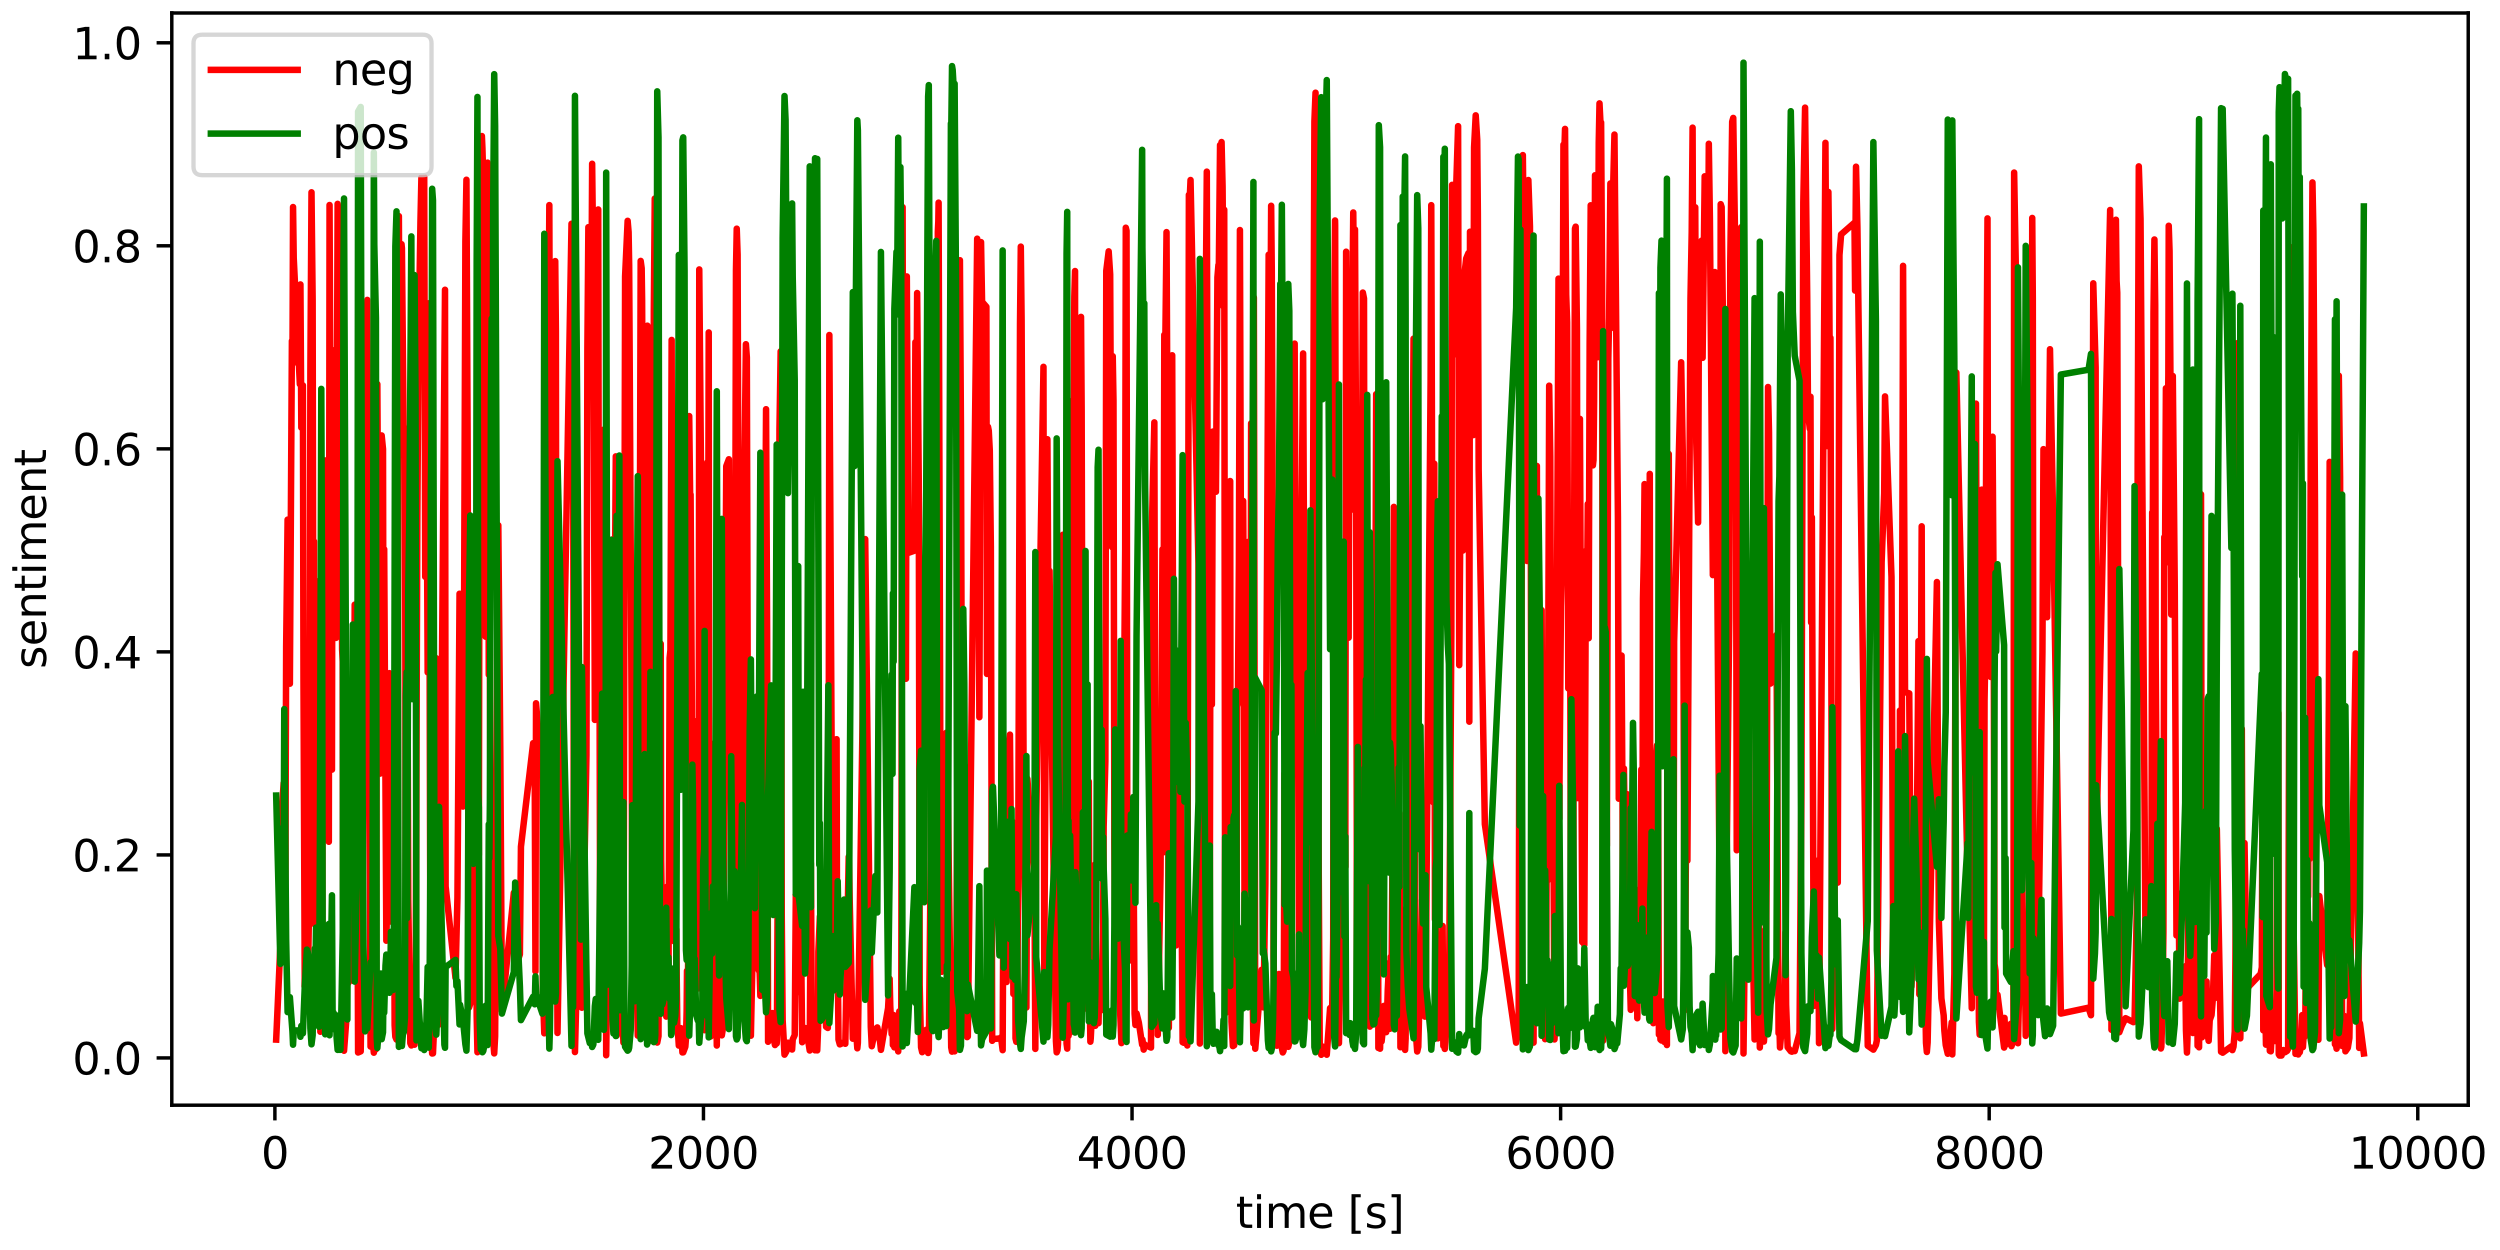 <?xml version="1.0" encoding="utf-8" standalone="no"?>
<!DOCTYPE svg PUBLIC "-//W3C//DTD SVG 1.1//EN"
  "http://www.w3.org/Graphics/SVG/1.1/DTD/svg11.dtd">
<svg xmlns:xlink="http://www.w3.org/1999/xlink" width="576pt" height="288pt" viewBox="0 0 576 288" xmlns="http://www.w3.org/2000/svg" version="1.1">
 <defs>
  <style type="text/css">*{stroke-linejoin: round; stroke-linecap: butt}</style>
 </defs>
 <g id="figure_1">
  <g id="patch_1">
   <path d="M 0 288 
L 576 288 
L 576 0 
L 0 0 
z
" style="fill: #ffffff"/>
  </g>
  <g id="axes_1">
   <g id="patch_2">
    <path d="M 39.581 254.644 
L 568.679 254.644 
L 568.679 3 
L 39.581 3 
z
" style="fill: #ffffff"/>
   </g>
   <g id="matplotlib.axis_1">
    <g id="xtick_1">
     <g id="line2d_1">
      <defs>
       <path id="m9885dce21b" d="M 0 0 
L 0 3.5 
" style="stroke: #000000; stroke-width: 0.8"/>
      </defs>
      <g>
       <use xlink:href="#m9885dce21b" x="63.335" y="254.644" style="stroke: #000000; stroke-width: 0.8"/>
      </g>
     </g>
     <g id="text_1">
      <!-- 0 -->
      <g transform="translate(60.154 269.242) scale(0.1 -0.1)">
       <defs>
        <path id="DejaVuSans-30" d="M 2034 4250 
Q 1547 4250 1301 3770 
Q 1056 3291 1056 2328 
Q 1056 1369 1301 889 
Q 1547 409 2034 409 
Q 2525 409 2770 889 
Q 3016 1369 3016 2328 
Q 3016 3291 2770 3770 
Q 2525 4250 2034 4250 
z
M 2034 4750 
Q 2819 4750 3233 4129 
Q 3647 3509 3647 2328 
Q 3647 1150 3233 529 
Q 2819 -91 2034 -91 
Q 1250 -91 836 529 
Q 422 1150 422 2328 
Q 422 3509 836 4129 
Q 1250 4750 2034 4750 
z
" transform="scale(0.016)"/>
       </defs>
       <use xlink:href="#DejaVuSans-30"/>
      </g>
     </g>
    </g>
    <g id="xtick_2">
     <g id="line2d_2">
      <g>
       <use xlink:href="#m9885dce21b" x="162.079" y="254.644" style="stroke: #000000; stroke-width: 0.8"/>
      </g>
     </g>
     <g id="text_2">
      <!-- 2000 -->
      <g transform="translate(149.354 269.242) scale(0.1 -0.1)">
       <defs>
        <path id="DejaVuSans-32" d="M 1228 531 
L 3431 531 
L 3431 0 
L 469 0 
L 469 531 
Q 828 903 1448 1529 
Q 2069 2156 2228 2338 
Q 2531 2678 2651 2914 
Q 2772 3150 2772 3378 
Q 2772 3750 2511 3984 
Q 2250 4219 1831 4219 
Q 1534 4219 1204 4116 
Q 875 4013 500 3803 
L 500 4441 
Q 881 4594 1212 4672 
Q 1544 4750 1819 4750 
Q 2544 4750 2975 4387 
Q 3406 4025 3406 3419 
Q 3406 3131 3298 2873 
Q 3191 2616 2906 2266 
Q 2828 2175 2409 1742 
Q 1991 1309 1228 531 
z
" transform="scale(0.016)"/>
       </defs>
       <use xlink:href="#DejaVuSans-32"/>
       <use xlink:href="#DejaVuSans-30" x="63.623"/>
       <use xlink:href="#DejaVuSans-30" x="127.246"/>
       <use xlink:href="#DejaVuSans-30" x="190.869"/>
      </g>
     </g>
    </g>
    <g id="xtick_3">
     <g id="line2d_3">
      <g>
       <use xlink:href="#m9885dce21b" x="260.823" y="254.644" style="stroke: #000000; stroke-width: 0.8"/>
      </g>
     </g>
     <g id="text_3">
      <!-- 4000 -->
      <g transform="translate(248.098 269.242) scale(0.1 -0.1)">
       <defs>
        <path id="DejaVuSans-34" d="M 2419 4116 
L 825 1625 
L 2419 1625 
L 2419 4116 
z
M 2253 4666 
L 3047 4666 
L 3047 1625 
L 3713 1625 
L 3713 1100 
L 3047 1100 
L 3047 0 
L 2419 0 
L 2419 1100 
L 313 1100 
L 313 1709 
L 2253 4666 
z
" transform="scale(0.016)"/>
       </defs>
       <use xlink:href="#DejaVuSans-34"/>
       <use xlink:href="#DejaVuSans-30" x="63.623"/>
       <use xlink:href="#DejaVuSans-30" x="127.246"/>
       <use xlink:href="#DejaVuSans-30" x="190.869"/>
      </g>
     </g>
    </g>
    <g id="xtick_4">
     <g id="line2d_4">
      <g>
       <use xlink:href="#m9885dce21b" x="359.567" y="254.644" style="stroke: #000000; stroke-width: 0.8"/>
      </g>
     </g>
     <g id="text_4">
      <!-- 6000 -->
      <g transform="translate(346.842 269.242) scale(0.1 -0.1)">
       <defs>
        <path id="DejaVuSans-36" d="M 2113 2584 
Q 1688 2584 1439 2293 
Q 1191 2003 1191 1497 
Q 1191 994 1439 701 
Q 1688 409 2113 409 
Q 2538 409 2786 701 
Q 3034 994 3034 1497 
Q 3034 2003 2786 2293 
Q 2538 2584 2113 2584 
z
M 3366 4563 
L 3366 3988 
Q 3128 4100 2886 4159 
Q 2644 4219 2406 4219 
Q 1781 4219 1451 3797 
Q 1122 3375 1075 2522 
Q 1259 2794 1537 2939 
Q 1816 3084 2150 3084 
Q 2853 3084 3261 2657 
Q 3669 2231 3669 1497 
Q 3669 778 3244 343 
Q 2819 -91 2113 -91 
Q 1303 -91 875 529 
Q 447 1150 447 2328 
Q 447 3434 972 4092 
Q 1497 4750 2381 4750 
Q 2619 4750 2861 4703 
Q 3103 4656 3366 4563 
z
" transform="scale(0.016)"/>
       </defs>
       <use xlink:href="#DejaVuSans-36"/>
       <use xlink:href="#DejaVuSans-30" x="63.623"/>
       <use xlink:href="#DejaVuSans-30" x="127.246"/>
       <use xlink:href="#DejaVuSans-30" x="190.869"/>
      </g>
     </g>
    </g>
    <g id="xtick_5">
     <g id="line2d_5">
      <g>
       <use xlink:href="#m9885dce21b" x="458.311" y="254.644" style="stroke: #000000; stroke-width: 0.8"/>
      </g>
     </g>
     <g id="text_5">
      <!-- 8000 -->
      <g transform="translate(445.586 269.242) scale(0.1 -0.1)">
       <defs>
        <path id="DejaVuSans-38" d="M 2034 2216 
Q 1584 2216 1326 1975 
Q 1069 1734 1069 1313 
Q 1069 891 1326 650 
Q 1584 409 2034 409 
Q 2484 409 2743 651 
Q 3003 894 3003 1313 
Q 3003 1734 2745 1975 
Q 2488 2216 2034 2216 
z
M 1403 2484 
Q 997 2584 770 2862 
Q 544 3141 544 3541 
Q 544 4100 942 4425 
Q 1341 4750 2034 4750 
Q 2731 4750 3128 4425 
Q 3525 4100 3525 3541 
Q 3525 3141 3298 2862 
Q 3072 2584 2669 2484 
Q 3125 2378 3379 2068 
Q 3634 1759 3634 1313 
Q 3634 634 3220 271 
Q 2806 -91 2034 -91 
Q 1263 -91 848 271 
Q 434 634 434 1313 
Q 434 1759 690 2068 
Q 947 2378 1403 2484 
z
M 1172 3481 
Q 1172 3119 1398 2916 
Q 1625 2713 2034 2713 
Q 2441 2713 2670 2916 
Q 2900 3119 2900 3481 
Q 2900 3844 2670 4047 
Q 2441 4250 2034 4250 
Q 1625 4250 1398 4047 
Q 1172 3844 1172 3481 
z
" transform="scale(0.016)"/>
       </defs>
       <use xlink:href="#DejaVuSans-38"/>
       <use xlink:href="#DejaVuSans-30" x="63.623"/>
       <use xlink:href="#DejaVuSans-30" x="127.246"/>
       <use xlink:href="#DejaVuSans-30" x="190.869"/>
      </g>
     </g>
    </g>
    <g id="xtick_6">
     <g id="line2d_6">
      <g>
       <use xlink:href="#m9885dce21b" x="557.054" y="254.644" style="stroke: #000000; stroke-width: 0.8"/>
      </g>
     </g>
     <g id="text_6">
      <!-- 10000 -->
      <g transform="translate(541.148 269.242) scale(0.1 -0.1)">
       <defs>
        <path id="DejaVuSans-31" d="M 794 531 
L 1825 531 
L 1825 4091 
L 703 3866 
L 703 4441 
L 1819 4666 
L 2450 4666 
L 2450 531 
L 3481 531 
L 3481 0 
L 794 0 
L 794 531 
z
" transform="scale(0.016)"/>
       </defs>
       <use xlink:href="#DejaVuSans-31"/>
       <use xlink:href="#DejaVuSans-30" x="63.623"/>
       <use xlink:href="#DejaVuSans-30" x="127.246"/>
       <use xlink:href="#DejaVuSans-30" x="190.869"/>
       <use xlink:href="#DejaVuSans-30" x="254.492"/>
      </g>
     </g>
    </g>
    <g id="text_7">
     <!-- time [s] -->
     <g transform="translate(284.739 282.92) scale(0.1 -0.1)">
      <defs>
       <path id="DejaVuSans-74" d="M 1172 4494 
L 1172 3500 
L 2356 3500 
L 2356 3053 
L 1172 3053 
L 1172 1153 
Q 1172 725 1289 603 
Q 1406 481 1766 481 
L 2356 481 
L 2356 0 
L 1766 0 
Q 1100 0 847 248 
Q 594 497 594 1153 
L 594 3053 
L 172 3053 
L 172 3500 
L 594 3500 
L 594 4494 
L 1172 4494 
z
" transform="scale(0.016)"/>
       <path id="DejaVuSans-69" d="M 603 3500 
L 1178 3500 
L 1178 0 
L 603 0 
L 603 3500 
z
M 603 4863 
L 1178 4863 
L 1178 4134 
L 603 4134 
L 603 4863 
z
" transform="scale(0.016)"/>
       <path id="DejaVuSans-6d" d="M 3328 2828 
Q 3544 3216 3844 3400 
Q 4144 3584 4550 3584 
Q 5097 3584 5394 3201 
Q 5691 2819 5691 2113 
L 5691 0 
L 5113 0 
L 5113 2094 
Q 5113 2597 4934 2840 
Q 4756 3084 4391 3084 
Q 3944 3084 3684 2787 
Q 3425 2491 3425 1978 
L 3425 0 
L 2847 0 
L 2847 2094 
Q 2847 2600 2669 2842 
Q 2491 3084 2119 3084 
Q 1678 3084 1418 2786 
Q 1159 2488 1159 1978 
L 1159 0 
L 581 0 
L 581 3500 
L 1159 3500 
L 1159 2956 
Q 1356 3278 1631 3431 
Q 1906 3584 2284 3584 
Q 2666 3584 2933 3390 
Q 3200 3197 3328 2828 
z
" transform="scale(0.016)"/>
       <path id="DejaVuSans-65" d="M 3597 1894 
L 3597 1613 
L 953 1613 
Q 991 1019 1311 708 
Q 1631 397 2203 397 
Q 2534 397 2845 478 
Q 3156 559 3463 722 
L 3463 178 
Q 3153 47 2828 -22 
Q 2503 -91 2169 -91 
Q 1331 -91 842 396 
Q 353 884 353 1716 
Q 353 2575 817 3079 
Q 1281 3584 2069 3584 
Q 2775 3584 3186 3129 
Q 3597 2675 3597 1894 
z
M 3022 2063 
Q 3016 2534 2758 2815 
Q 2500 3097 2075 3097 
Q 1594 3097 1305 2825 
Q 1016 2553 972 2059 
L 3022 2063 
z
" transform="scale(0.016)"/>
       <path id="DejaVuSans-20" transform="scale(0.016)"/>
       <path id="DejaVuSans-5b" d="M 550 4863 
L 1875 4863 
L 1875 4416 
L 1125 4416 
L 1125 -397 
L 1875 -397 
L 1875 -844 
L 550 -844 
L 550 4863 
z
" transform="scale(0.016)"/>
       <path id="DejaVuSans-73" d="M 2834 3397 
L 2834 2853 
Q 2591 2978 2328 3040 
Q 2066 3103 1784 3103 
Q 1356 3103 1142 2972 
Q 928 2841 928 2578 
Q 928 2378 1081 2264 
Q 1234 2150 1697 2047 
L 1894 2003 
Q 2506 1872 2764 1633 
Q 3022 1394 3022 966 
Q 3022 478 2636 193 
Q 2250 -91 1575 -91 
Q 1294 -91 989 -36 
Q 684 19 347 128 
L 347 722 
Q 666 556 975 473 
Q 1284 391 1588 391 
Q 1994 391 2212 530 
Q 2431 669 2431 922 
Q 2431 1156 2273 1281 
Q 2116 1406 1581 1522 
L 1381 1569 
Q 847 1681 609 1914 
Q 372 2147 372 2553 
Q 372 3047 722 3315 
Q 1072 3584 1716 3584 
Q 2034 3584 2315 3537 
Q 2597 3491 2834 3397 
z
" transform="scale(0.016)"/>
       <path id="DejaVuSans-5d" d="M 1947 4863 
L 1947 -844 
L 622 -844 
L 622 -397 
L 1369 -397 
L 1369 4416 
L 622 4416 
L 622 4863 
L 1947 4863 
z
" transform="scale(0.016)"/>
      </defs>
      <use xlink:href="#DejaVuSans-74"/>
      <use xlink:href="#DejaVuSans-69" x="39.209"/>
      <use xlink:href="#DejaVuSans-6d" x="66.992"/>
      <use xlink:href="#DejaVuSans-65" x="164.404"/>
      <use xlink:href="#DejaVuSans-20" x="225.928"/>
      <use xlink:href="#DejaVuSans-5b" x="257.715"/>
      <use xlink:href="#DejaVuSans-73" x="296.729"/>
      <use xlink:href="#DejaVuSans-5d" x="348.828"/>
     </g>
    </g>
   </g>
   <g id="matplotlib.axis_2">
    <g id="ytick_1">
     <g id="line2d_7">
      <defs>
       <path id="mffb61188c3" d="M 0 0 
L -3.5 0 
" style="stroke: #000000; stroke-width: 0.8"/>
      </defs>
      <g>
       <use xlink:href="#mffb61188c3" x="39.581" y="243.752" style="stroke: #000000; stroke-width: 0.8"/>
      </g>
     </g>
     <g id="text_8">
      <!-- 0.0 -->
      <g transform="translate(16.678 247.551) scale(0.1 -0.1)">
       <defs>
        <path id="DejaVuSans-2e" d="M 684 794 
L 1344 794 
L 1344 0 
L 684 0 
L 684 794 
z
" transform="scale(0.016)"/>
       </defs>
       <use xlink:href="#DejaVuSans-30"/>
       <use xlink:href="#DejaVuSans-2e" x="63.623"/>
       <use xlink:href="#DejaVuSans-30" x="95.41"/>
      </g>
     </g>
    </g>
    <g id="ytick_2">
     <g id="line2d_8">
      <g>
       <use xlink:href="#mffb61188c3" x="39.581" y="196.974" style="stroke: #000000; stroke-width: 0.8"/>
      </g>
     </g>
     <g id="text_9">
      <!-- 0.2 -->
      <g transform="translate(16.678 200.773) scale(0.1 -0.1)">
       <use xlink:href="#DejaVuSans-30"/>
       <use xlink:href="#DejaVuSans-2e" x="63.623"/>
       <use xlink:href="#DejaVuSans-32" x="95.41"/>
      </g>
     </g>
    </g>
    <g id="ytick_3">
     <g id="line2d_9">
      <g>
       <use xlink:href="#mffb61188c3" x="39.581" y="150.196" style="stroke: #000000; stroke-width: 0.8"/>
      </g>
     </g>
     <g id="text_10">
      <!-- 0.4 -->
      <g transform="translate(16.678 153.995) scale(0.1 -0.1)">
       <use xlink:href="#DejaVuSans-30"/>
       <use xlink:href="#DejaVuSans-2e" x="63.623"/>
       <use xlink:href="#DejaVuSans-34" x="95.41"/>
      </g>
     </g>
    </g>
    <g id="ytick_4">
     <g id="line2d_10">
      <g>
       <use xlink:href="#mffb61188c3" x="39.581" y="103.417" style="stroke: #000000; stroke-width: 0.8"/>
      </g>
     </g>
     <g id="text_11">
      <!-- 0.6 -->
      <g transform="translate(16.678 107.217) scale(0.1 -0.1)">
       <use xlink:href="#DejaVuSans-30"/>
       <use xlink:href="#DejaVuSans-2e" x="63.623"/>
       <use xlink:href="#DejaVuSans-36" x="95.41"/>
      </g>
     </g>
    </g>
    <g id="ytick_5">
     <g id="line2d_11">
      <g>
       <use xlink:href="#mffb61188c3" x="39.581" y="56.639" style="stroke: #000000; stroke-width: 0.8"/>
      </g>
     </g>
     <g id="text_12">
      <!-- 0.8 -->
      <g transform="translate(16.678 60.438) scale(0.1 -0.1)">
       <use xlink:href="#DejaVuSans-30"/>
       <use xlink:href="#DejaVuSans-2e" x="63.623"/>
       <use xlink:href="#DejaVuSans-38" x="95.41"/>
      </g>
     </g>
    </g>
    <g id="ytick_6">
     <g id="line2d_12">
      <g>
       <use xlink:href="#mffb61188c3" x="39.581" y="9.861" style="stroke: #000000; stroke-width: 0.8"/>
      </g>
     </g>
     <g id="text_13">
      <!-- 1.0 -->
      <g transform="translate(16.678 13.66) scale(0.1 -0.1)">
       <use xlink:href="#DejaVuSans-31"/>
       <use xlink:href="#DejaVuSans-2e" x="63.623"/>
       <use xlink:href="#DejaVuSans-30" x="95.41"/>
      </g>
     </g>
    </g>
    <g id="text_14">
     <!-- sentiment -->
     <g transform="translate(10.599 154.097) rotate(-90) scale(0.1 -0.1)">
      <defs>
       <path id="DejaVuSans-6e" d="M 3513 2113 
L 3513 0 
L 2938 0 
L 2938 2094 
Q 2938 2591 2744 2837 
Q 2550 3084 2163 3084 
Q 1697 3084 1428 2787 
Q 1159 2491 1159 1978 
L 1159 0 
L 581 0 
L 581 3500 
L 1159 3500 
L 1159 2956 
Q 1366 3272 1645 3428 
Q 1925 3584 2291 3584 
Q 2894 3584 3203 3211 
Q 3513 2838 3513 2113 
z
" transform="scale(0.016)"/>
      </defs>
      <use xlink:href="#DejaVuSans-73"/>
      <use xlink:href="#DejaVuSans-65" x="52.1"/>
      <use xlink:href="#DejaVuSans-6e" x="113.623"/>
      <use xlink:href="#DejaVuSans-74" x="177.002"/>
      <use xlink:href="#DejaVuSans-69" x="216.211"/>
      <use xlink:href="#DejaVuSans-6d" x="243.994"/>
      <use xlink:href="#DejaVuSans-65" x="341.406"/>
      <use xlink:href="#DejaVuSans-6e" x="402.93"/>
      <use xlink:href="#DejaVuSans-74" x="466.309"/>
     </g>
    </g>
   </g>
   <g id="line2d_13">
    <path d="M 63.631 239.524 
L 64.602 217.736 
L 64.772 185.793 
L 65.01 184.979 
L 65.382 180.411 
L 65.493 218.803 
L 65.771 197.898 
L 65.929 148.958 
L 66.262 119.728 
L 66.582 124.992 
L 66.786 157.53 
L 67.253 78.548 
L 67.382 83.903 
L 67.518 47.706 
L 67.674 59.43 
L 69.088 88.517 
L 69.219 65.539 
L 69.423 98.519 
L 69.787 88.793 
L 69.923 156.775 
L 70.212 227.201 
L 70.364 222.371 
L 70.706 231.026 
L 70.907 228.23 
L 71.308 202.65 
L 71.51 85.715 
L 71.77 44.307 
L 72.033 69.117 
L 72.186 154.013 
L 72.371 124.767 
L 72.512 212.986 
L 72.622 187.01 
L 72.807 205.956 
L 73 188.275 
L 73.185 148.038 
L 73.35 155.92 
L 73.501 133.886 
L 73.811 237.716 
L 74.024 234.776 
L 74.228 221.389 
L 74.363 133.869 
L 74.716 133.028 
L 74.924 106.083 
L 75.077 173.737 
L 75.394 190.228 
L 75.642 160.379 
L 75.763 193.942 
L 75.928 47.237 
L 76.482 177.324 
L 76.631 80.675 
L 77.091 133.526 
L 77.238 97.331 
L 77.419 146.968 
L 77.79 46.97 
L 77.898 48.008 
L 78.437 47.958 
L 78.82 149.622 
L 78.978 152.396 
L 79.126 240.846 
L 79.264 242.091 
L 79.741 235.695 
L 79.905 227.608 
L 80.034 200.826 
L 80.287 226.394 
L 81.032 216.071 
L 81.273 225.938 
L 81.724 139.314 
L 82.199 158.497 
L 82.502 242.498 
L 83.105 242.231 
L 83.531 212.886 
L 84.126 81.403 
L 84.295 83.302 
L 84.631 69.102 
L 85.375 241.128 
L 85.822 239.423 
L 86.132 242.541 
L 86.237 241.948 
L 86.612 241.761 
L 86.938 88.515 
L 87.197 133.377 
L 87.41 126.768 
L 87.55 178.253 
L 87.76 168.84 
L 87.935 100.33 
L 88.245 103.472 
L 88.325 147.106 
L 88.517 126.549 
L 89.012 216.743 
L 89.421 197.09 
L 89.731 155.097 
L 89.94 158.469 
L 90.138 212.347 
L 90.552 202.233 
L 90.723 184.477 
L 90.924 236.21 
L 91.089 238.884 
L 91.355 239.507 
L 91.593 223.261 
L 91.9 49.799 
L 92.113 93.612 
L 92.51 56.257 
L 92.601 57.21 
L 93.05 105.044 
L 93.292 98.615 
L 93.522 215.611 
L 93.707 203.029 
L 93.819 132.099 
L 94.059 207.334 
L 94.538 240.368 
L 94.774 240.875 
L 94.957 225.115 
L 95.055 232.806 
L 95.267 227.547 
L 95.512 240.698 
L 95.732 234.932 
L 96.153 119.255 
L 96.39 82.989 
L 96.873 51.021 
L 97.092 40.895 
L 97.275 44.08 
L 97.352 59.668 
L 97.545 74.815 
L 97.739 40.79 
L 97.971 132.9 
L 98.148 76.957 
L 98.533 154.907 
L 98.778 69.874 
L 99.15 218.229 
L 99.27 241.14 
L 99.426 239.909 
L 99.568 242.729 
L 99.756 242.697 
L 99.946 238.347 
L 100.166 216.876 
L 100.521 151.661 
L 100.763 169.844 
L 100.923 161.355 
L 101.154 236.046 
L 102.53 66.762 
L 102.669 204.229 
L 104.945 225.275 
L 105.395 206.745 
L 105.879 136.797 
L 105.994 170.676 
L 106.668 185.832 
L 106.894 148.902 
L 107.223 55.632 
L 107.467 41.414 
L 107.731 98.889 
L 108.069 232.121 
L 108.35 231.236 
L 108.56 221.141 
L 108.719 201.586 
L 108.952 187.672 
L 109.075 147.324 
L 109.39 182.313 
L 109.658 161.335 
L 109.825 234.01 
L 110.004 242.432 
L 110.195 186.877 
L 110.326 196.991 
L 110.53 83.933 
L 110.773 32.894 
L 110.875 35.62 
L 111.026 31.348 
L 111.151 34.179 
L 111.334 40.919 
L 111.49 61.739 
L 111.69 57.484 
L 111.883 146.701 
L 112.127 45.05 
L 112.349 37.473 
L 112.615 155.457 
L 112.753 140.466 
L 112.869 150.859 
L 113.113 220.845 
L 113.281 225.655 
L 113.437 208.961 
L 113.629 239.735 
L 113.866 242.704 
L 114.076 238.77 
L 114.81 121.027 
L 115.272 173.202 
L 115.644 232.985 
L 118.384 205.709 
L 118.691 223.006 
L 119.781 219.895 
L 120.025 195.074 
L 122.839 171.228 
L 123.206 180.028 
L 123.367 223.81 
L 123.5 162.032 
L 124.967 179.31 
L 125.101 229.245 
L 125.405 238.078 
L 126.564 47.256 
L 126.706 95.299 
L 127.361 202.029 
L 127.925 60.16 
L 128.077 76.298 
L 128.209 184.199 
L 128.447 237.991 
L 131.676 51.554 
L 131.779 107.335 
L 132.042 96.103 
L 132.271 215.36 
L 132.467 242.393 
L 133.848 188.398 
L 134.071 232.183 
L 135.119 174.001 
L 135.332 80.416 
L 135.56 52.342 
L 135.738 53.606 
L 135.889 52.669 
L 136.195 79.949 
L 136.43 37.734 
L 136.707 62.685 
L 137.054 165.869 
L 137.431 84.129 
L 137.832 48.262 
L 137.917 98.91 
L 138.107 143.546 
L 138.267 214.819 
L 138.541 202.161 
L 138.726 209.502 
L 138.92 134.883 
L 139.149 98.969 
L 139.369 184.54 
L 139.512 151.995 
L 139.665 243.13 
L 140.015 214.515 
L 140.253 228.259 
L 140.38 225.336 
L 140.506 188.544 
L 140.64 217.061 
L 140.816 230.021 
L 141.127 147.346 
L 141.335 124.21 
L 141.545 151.93 
L 141.88 105.147 
L 142.074 238.597 
L 142.558 215.176 
L 142.7 230.389 
L 142.869 182.861 
L 143.146 227.382 
L 143.636 240.203 
L 144.02 63.677 
L 144.608 50.879 
L 144.829 53.479 
L 144.96 61.139 
L 145.54 167.353 
L 145.681 222.671 
L 145.948 153.746 
L 146.109 142.494 
L 146.243 141.77 
L 146.463 214.267 
L 146.945 238.614 
L 147.138 152.48 
L 147.38 138.816 
L 147.61 60.115 
L 147.839 61.808 
L 147.942 69.169 
L 148.173 122.08 
L 148.525 219.044 
L 148.672 228.342 
L 148.874 184.109 
L 149.151 75.038 
L 149.417 124.129 
L 149.865 239.748 
L 150.095 232.424 
L 150.29 212.989 
L 150.491 177.85 
L 150.639 71.644 
L 150.855 45.757 
L 150.975 57.134 
L 151.316 237.948 
L 151.425 240.207 
L 151.717 238.738 
L 152.056 150.008 
L 152.233 148.323 
L 152.337 198.241 
L 152.591 218.466 
L 152.794 224.247 
L 153.298 226.021 
L 153.504 234.226 
L 153.703 204.276 
L 154.004 232.081 
L 154.282 151.608 
L 154.468 149.783 
L 154.748 78.324 
L 154.958 199.036 
L 155.304 216.863 
L 155.786 214.15 
L 156.054 236.492 
L 156.212 237.982 
L 156.399 240.906 
L 156.601 237.874 
L 156.762 240.772 
L 156.873 236.887 
L 157.233 242.485 
L 157.413 242.461 
L 157.898 241.178 
L 158.048 239.251 
L 158.2 233.085 
L 158.283 223.668 
L 158.488 228.337 
L 158.604 213.056 
L 158.792 95.864 
L 159.025 115.76 
L 159.112 113.942 
L 159.398 161.863 
L 159.519 209.641 
L 159.666 214.512 
L 159.901 166.119 
L 160.036 220.084 
L 160.198 222.305 
L 160.776 186.296 
L 160.946 227.722 
L 161.109 62.08 
L 161.817 144.099 
L 162.01 231.027 
L 162.262 229.658 
L 162.345 237.364 
L 162.786 171.859 
L 162.981 106.504 
L 163.148 138.095 
L 163.29 76.593 
L 163.404 206.629 
L 163.757 238.79 
L 164.039 232.201 
L 164.437 189.119 
L 164.641 171.27 
L 164.91 218.189 
L 165.149 240.892 
L 165.678 181.661 
L 165.827 233.389 
L 166.176 235.887 
L 166.307 238.549 
L 166.543 237.049 
L 167.328 107.409 
L 167.929 105.816 
L 168.47 203.193 
L 168.694 174.832 
L 168.795 189.931 
L 169.016 152.848 
L 169.225 202.779 
L 169.567 62.255 
L 169.744 52.689 
L 169.945 58.689 
L 170.151 127.074 
L 170.6 210.996 
L 170.959 218.823 
L 171.198 137.67 
L 171.853 79.306 
L 172.072 82.331 
L 172.429 218.902 
L 172.727 238.322 
L 173.002 238.629 
L 173.346 222.313 
L 173.631 190.448 
L 173.923 178.467 
L 174.571 222.209 
L 174.814 223.594 
L 175.025 223.869 
L 175.186 229.45 
L 175.332 219.624 
L 175.627 119.106 
L 175.945 210.946 
L 176.332 121.005 
L 176.499 94.282 
L 176.742 145.244 
L 176.964 240.025 
L 177.665 237.524 
L 177.961 233.416 
L 178.443 240.231 
L 178.557 240.778 
L 178.714 239.705 
L 178.949 240.413 
L 178.995 239.682 
L 179.339 172.98 
L 179.589 98.799 
L 179.864 80.949 
L 180.114 210.885 
L 180.322 235.022 
L 180.75 242.995 
L 181.188 242.235 
L 181.552 240.235 
L 182.501 241.81 
L 182.642 239.492 
L 183.103 238.479 
L 183.353 206.26 
L 183.661 227.251 
L 183.907 228.565 
L 184.065 171.429 
L 184.821 240.127 
L 185.024 239.668 
L 185.236 236.762 
L 185.494 237.81 
L 185.725 236.9 
L 186.562 242.037 
L 186.827 198.857 
L 187.072 240.221 
L 187.447 239.711 
L 187.785 241.99 
L 187.988 240.34 
L 188.286 242.011 
L 188.484 237.055 
L 188.549 219.31 
L 188.905 211.144 
L 189.064 230.481 
L 189.964 217.176 
L 190.33 236.566 
L 190.725 236.839 
L 190.855 230.424 
L 191.081 77.186 
L 191.85 216.651 
L 192.05 186.959 
L 192.278 186.649 
L 192.521 188.269 
L 192.747 170.312 
L 192.825 202.563 
L 193.19 239.53 
L 193.491 240.621 
L 194.484 240.179 
L 194.758 240.485 
L 195.541 197.412 
L 196.492 239.322 
L 196.869 238.543 
L 197.375 239.395 
L 197.526 241.531 
L 197.653 240.269 
L 199.343 124.206 
L 200.631 236.567 
L 200.857 241.05 
L 201.67 237.151 
L 202.13 236.723 
L 202.779 240.088 
L 202.965 241.885 
L 204.613 232.261 
L 204.974 225.528 
L 205.113 231.74 
L 205.436 238.236 
L 205.638 233.797 
L 205.725 240.769 
L 205.893 233.869 
L 206.06 241.313 
L 206.74 240.98 
L 206.95 242.247 
L 207.2 233.019 
L 207.346 241.126 
L 207.453 241.076 
L 207.639 237.373 
L 207.961 47.726 
L 208.141 139.608 
L 208.437 140.806 
L 208.724 156.39 
L 208.931 63.691 
L 209.277 127.378 
L 210.679 126.885 
L 210.903 78.832 
L 211.112 103.309 
L 211.309 67.512 
L 211.684 110.809 
L 211.893 226.963 
L 212.215 241.301 
L 212.469 242.424 
L 212.947 238.789 
L 213.151 238.45 
L 213.398 237.264 
L 213.841 242.608 
L 213.993 241.912 
L 214.358 205.106 
L 214.456 198.025 
L 214.58 80.003 
L 214.737 70.804 
L 214.951 88.759 
L 215.073 138.944 
L 215.381 130.585 
L 215.581 236.141 
L 215.713 232.522 
L 216.076 53.406 
L 216.188 51.011 
L 216.253 46.686 
L 216.775 215.681 
L 216.979 223.905 
L 217.178 215.169 
L 217.301 192.897 
L 218.004 168.851 
L 218.154 209.788 
L 218.337 180.407 
L 219.158 241.307 
L 219.347 242.3 
L 219.493 241.791 
L 219.691 241.61 
L 219.943 242.23 
L 220.261 237.792 
L 220.552 185.49 
L 220.983 177.508 
L 221.164 59.952 
L 221.398 98.132 
L 221.536 144.284 
L 221.836 144.099 
L 221.939 235.436 
L 222.177 228.878 
L 222.527 176.692 
L 222.82 238.954 
L 222.985 238.81 
L 225.143 54.995 
L 225.35 90.942 
L 225.642 165.248 
L 226.032 55.785 
L 226.266 69.534 
L 227.264 70.688 
L 227.394 155.275 
L 227.632 98.334 
L 227.81 99.237 
L 228.047 103.836 
L 228.291 125.918 
L 228.6 239.798 
L 228.776 239.39 
L 230.27 239.271 
L 230.511 239.484 
L 230.642 239.005 
L 231.009 241.96 
L 231.265 186.336 
L 231.402 211.645 
L 231.92 226.251 
L 232.08 214.796 
L 232.35 171.36 
L 232.69 169.258 
L 233.057 210.702 
L 233.284 189.367 
L 233.484 229.016 
L 233.895 201.378 
L 233.977 239.242 
L 234.158 240.033 
L 234.341 232.964 
L 234.581 204.187 
L 235.009 74.615 
L 235.192 56.822 
L 235.38 73.859 
L 235.875 186.179 
L 236.481 232.126 
L 236.709 179.461 
L 238.327 201.417 
L 238.538 241.664 
L 238.743 188.654 
L 240.417 84.52 
L 240.593 223.651 
L 241.321 101.203 
L 241.509 133.591 
L 241.813 131.534 
L 243.291 239.889 
L 243.457 242.455 
L 243.644 241.989 
L 243.76 240.536 
L 244.861 123.215 
L 245.025 189.786 
L 245.318 188.603 
L 245.736 240.441 
L 245.886 241.599 
L 246.07 219.367 
L 246.184 238.687 
L 246.389 235.453 
L 246.551 237.935 
L 246.816 163.236 
L 246.954 92.36 
L 247.211 117.243 
L 247.524 68.37 
L 247.688 62.448 
L 247.778 204.538 
L 248.18 234.778 
L 248.378 230.524 
L 248.547 211.043 
L 249.066 73.012 
L 249.215 94.49 
L 249.501 212.628 
L 249.978 127.164 
L 250.102 226.326 
L 250.415 166.215 
L 250.588 232.557 
L 250.861 180.069 
L 251.036 227.552 
L 251.221 240.008 
L 251.303 239.299 
L 251.523 234.882 
L 251.738 219.587 
L 251.864 224.643 
L 252.214 199.265 
L 252.354 236.342 
L 252.584 230.664 
L 252.755 232.368 
L 252.904 231.971 
L 253.098 235.739 
L 253.199 231.029 
L 253.442 232.904 
L 253.703 221.69 
L 253.813 232.729 
L 253.941 222.298 
L 254.159 213.744 
L 254.283 190.401 
L 254.675 175.369 
L 254.884 62.406 
L 255.436 57.911 
L 255.783 63.232 
L 256.009 110.713 
L 256.228 126.064 
L 256.375 82.078 
L 256.548 92.359 
L 256.748 193.987 
L 256.942 213.068 
L 257.619 222.176 
L 258.375 240.331 
L 259.24 126.629 
L 259.379 52.468 
L 259.554 53.179 
L 259.721 190.292 
L 260.036 221.41 
L 260.434 202.713 
L 260.565 207.377 
L 260.708 194.649 
L 260.949 211.42 
L 261.106 187.334 
L 261.412 233.538 
L 261.603 236.158 
L 261.859 233.495 
L 262.384 235.605 
L 263.15 240.69 
L 263.215 239.528 
L 263.505 241.832 
L 263.645 240.575 
L 263.833 240.766 
L 265.19 241.359 
L 265.363 122.819 
L 265.961 97.315 
L 266.193 196.702 
L 266.375 209.775 
L 266.55 197.244 
L 266.751 238.448 
L 267.386 201.547 
L 267.838 126.556 
L 268.003 196.392 
L 268.252 77.143 
L 268.478 80.037 
L 268.767 53.481 
L 268.943 90.441 
L 269.298 236.806 
L 269.938 162.94 
L 270.075 81.855 
L 270.47 209.056 
L 270.597 189.925 
L 270.958 217.824 
L 271.192 208.855 
L 271.391 184.413 
L 271.653 183.693 
L 271.965 171.712 
L 272.474 240.124 
L 272.739 240.254 
L 273.184 239.427 
L 273.552 240.878 
L 273.917 44.881 
L 274.157 44.718 
L 274.301 41.474 
L 276.128 129.943 
L 276.446 240.434 
L 278.047 39.548 
L 278.55 230.338 
L 278.734 211.543 
L 278.875 141.846 
L 279.216 162.318 
L 279.432 99.436 
L 279.568 102.851 
L 279.757 102.234 
L 280.152 113.298 
L 280.493 63.902 
L 280.727 61.036 
L 280.812 62.065 
L 281.1 33.418 
L 281.251 42.716 
L 281.447 32.73 
L 281.683 43.001 
L 281.896 70.627 
L 282.064 48.325 
L 282.279 227.801 
L 282.432 233.323 
L 282.793 194.103 
L 283.034 116.793 
L 283.262 118.942 
L 283.433 110.833 
L 283.548 212.632 
L 283.737 235.432 
L 284.058 241.029 
L 284.354 240.839 
L 284.515 239.205 
L 284.714 233.626 
L 284.893 217.05 
L 285.029 162.797 
L 285.212 161.984 
L 285.442 129.615 
L 285.678 53.003 
L 285.937 135.912 
L 286.428 115.42 
L 286.58 143.451 
L 286.743 212.815 
L 287.028 200.763 
L 287.547 124.862 
L 287.85 191.856 
L 288.083 196.88 
L 288.255 97.55 
L 288.544 224.953 
L 288.787 240.379 
L 288.889 68.594 
L 289.209 241.629 
L 290.701 223.435 
L 290.951 231.642 
L 291.11 232.104 
L 291.54 203.595 
L 292.298 58.682 
L 292.405 74.24 
L 292.679 81.575 
L 292.873 47.412 
L 293.019 62.46 
L 293.317 140.357 
L 293.438 220.148 
L 293.678 238.766 
L 294.171 240.934 
L 294.417 237.71 
L 294.679 224.409 
L 294.981 236.121 
L 295.152 236.724 
L 295.337 241.443 
L 295.549 242.485 
L 295.74 242.098 
L 295.963 178.239 
L 296.237 182.03 
L 296.547 163.81 
L 296.632 238.82 
L 296.817 241.186 
L 297.058 240.198 
L 297.278 208.212 
L 297.538 194.931 
L 297.79 146.432 
L 297.994 144.717 
L 298.141 127.138 
L 298.291 79.165 
L 298.442 117.765 
L 298.961 139.574 
L 299.311 226.218 
L 299.505 161.362 
L 300.239 81.436 
L 300.917 233.263 
L 301.277 231.426 
L 301.391 210.399 
L 301.559 205.409 
L 301.805 204.832 
L 301.919 232.026 
L 302.1 234.418 
L 302.838 28.006 
L 303.099 21.361 
L 303.411 68.541 
L 303.574 52.307 
L 303.785 191.82 
L 304.064 240.565 
L 304.414 243.021 
L 304.706 241.122 
L 305.035 242.38 
L 305.206 242.39 
L 305.384 242.205 
L 305.684 243.006 
L 306.452 232.276 
L 306.62 232.161 
L 306.942 231.772 
L 307.17 216.31 
L 307.376 80.769 
L 307.597 50.798 
L 307.618 51.847 
L 307.863 167.328 
L 307.927 137.61 
L 308.283 208.302 
L 308.49 240.348 
L 308.663 230.409 
L 309.092 158.619 
L 309.426 159.081 
L 309.598 221.214 
L 309.755 175.462 
L 309.961 199.66 
L 310.148 57.993 
L 310.315 117.909 
L 310.725 146.928 
L 310.916 97.087 
L 311.103 117.643 
L 311.791 48.953 
L 312.038 76.283 
L 312.188 52.863 
L 312.447 105.963 
L 312.674 234.36 
L 312.854 235.526 
L 313.03 221.969 
L 313.203 227.269 
L 313.412 211.022 
L 313.994 67.409 
L 314.267 68.778 
L 314.424 178.699 
L 314.708 224.863 
L 314.917 218.733 
L 315.013 234.514 
L 315.151 216.661 
L 315.412 224.722 
L 315.606 236.534 
L 315.958 212.966 
L 316.438 129.678 
L 316.646 169.843 
L 316.889 141.479 
L 317.067 90.822 
L 317.379 136.134 
L 317.575 241.443 
L 317.675 241.009 
L 317.966 241.62 
L 318.152 232.203 
L 318.321 239.949 
L 318.598 237.314 
L 318.836 231.764 
L 319.03 234.846 
L 319.206 233.724 
L 319.381 237.806 
L 319.542 235.084 
L 319.738 228.069 
L 320.051 221.844 
L 320.255 237.026 
L 320.415 220.453 
L 320.649 220.582 
L 320.92 186.081 
L 321.152 116.785 
L 321.334 139.481 
L 321.676 228.733 
L 321.828 157.664 
L 322.279 213.889 
L 322.425 187.361 
L 322.659 241.284 
L 322.812 238.921 
L 323.034 238.201 
L 323.188 241.199 
L 323.505 241.203 
L 323.734 241.901 
L 323.855 239.269 
L 324.025 209.327 
L 324.353 234.348 
L 324.702 214.272 
L 325.687 78.032 
L 326.142 237.127 
L 326.522 242.259 
L 326.77 241.195 
L 327.058 229.826 
L 327.279 225.666 
L 327.448 227.108 
L 327.667 207.326 
L 327.877 230.424 
L 328.305 234.233 
L 328.439 233.685 
L 329.61 87.683 
L 329.763 47.271 
L 330.033 135.392 
L 330.259 184.889 
L 330.463 106.829 
L 330.612 211.869 
L 330.792 210.886 
L 331.279 239.243 
L 331.678 222.088 
L 331.843 223.238 
L 332.188 228.291 
L 332.376 213.343 
L 332.548 240.974 
L 332.766 240.806 
L 332.882 241.674 
L 333.041 240.081 
L 333.252 235.307 
L 333.565 238.327 
L 333.825 234.421 
L 334.389 145.723 
L 334.567 42.592 
L 334.854 50.751 
L 335.148 81.628 
L 335.544 41.836 
L 335.946 29.073 
L 336.207 153.254 
L 336.413 126.846 
L 336.784 112.982 
L 337.041 126.849 
L 337.302 64.166 
L 337.813 59.553 
L 338.322 58.326 
L 338.53 166.273 
L 338.687 53.389 
L 339.445 100.252 
L 339.628 33.953 
L 340.003 26.575 
L 340.352 32.243 
L 340.498 49.252 
L 340.683 108.189 
L 342.107 189.889 
L 349.322 240.228 
L 349.742 237.912 
L 349.897 237.799 
L 350.131 120.519 
L 350.312 227.424 
L 350.863 35.736 
L 351.209 68.359 
L 351.437 118.209 
L 351.83 129.247 
L 352.131 41.479 
L 352.501 52.186 
L 352.638 88.04 
L 352.924 239.858 
L 353.012 239.101 
L 353.331 240.224 
L 353.551 130.671 
L 354.094 107.356 
L 354.451 234.924 
L 354.891 220.699 
L 355.189 140.57 
L 355.534 237.632 
L 355.768 236.702 
L 356 239.429 
L 356.14 239.037 
L 356.425 186.219 
L 356.544 202.879 
L 356.931 88.859 
L 357.179 105.215 
L 357.319 147.688 
L 357.568 140.895 
L 357.769 163.97 
L 358.148 239.492 
L 358.259 237.83 
L 359.079 64.2 
L 359.246 188.6 
L 359.642 139.699 
L 359.857 130.608 
L 360.219 33.325 
L 360.409 35.395 
L 360.584 29.701 
L 360.851 67.876 
L 361.066 74.27 
L 361.333 158.607 
L 361.691 124.862 
L 362.043 234.259 
L 362.44 216.739 
L 362.875 52.66 
L 363.033 52.223 
L 363.326 75.792 
L 363.521 183.887 
L 363.822 103.651 
L 364.015 96.512 
L 364.551 217.059 
L 364.779 202.773 
L 365.025 217.708 
L 365.357 135.893 
L 365.498 126.838 
L 365.614 142.827 
L 365.826 116.117 
L 366.033 147.044 
L 366.254 79.228 
L 366.499 47.299 
L 366.69 74.135 
L 366.942 54.868 
L 367.001 107.228 
L 367.142 105.959 
L 367.282 92.04 
L 367.494 40.382 
L 367.874 49.54 
L 368.106 82.305 
L 368.348 32.858 
L 368.526 23.816 
L 368.751 28.372 
L 368.895 28.209 
L 369.129 66.114 
L 369.352 239.768 
L 369.747 211.754 
L 369.966 208.843 
L 370.084 189.743 
L 370.221 194.844 
L 370.556 82.568 
L 370.737 73.203 
L 371.033 42.266 
L 371.154 75.614 
L 371.426 52.978 
L 371.97 31.004 
L 372.769 119.231 
L 372.965 184.021 
L 373.215 164.696 
L 373.412 171.413 
L 373.608 151.039 
L 374.034 217.666 
L 374.154 177.068 
L 374.624 211.614 
L 374.871 182.966 
L 375.033 209.835 
L 375.41 192.007 
L 375.564 226.53 
L 375.724 232.667 
L 376.086 221.475 
L 376.243 229.773 
L 376.421 224.691 
L 376.655 208.504 
L 376.846 209.024 
L 377.011 205.059 
L 377.233 234.599 
L 377.525 215.136 
L 377.671 218.457 
L 377.809 228.176 
L 378.163 177.287 
L 378.408 207.225 
L 378.542 137.982 
L 378.756 127.239 
L 378.9 111.539 
L 379.082 152.538 
L 379.232 160.681 
L 379.468 220.433 
L 380.109 109.187 
L 380.221 193.705 
L 380.517 222.282 
L 380.722 227.118 
L 380.921 235.742 
L 381.171 219.824 
L 381.246 179.427 
L 381.783 171.724 
L 381.974 171.755 
L 382.213 238.37 
L 382.442 232.483 
L 382.563 239.504 
L 382.811 239.735 
L 383.037 237.371 
L 383.149 230.749 
L 383.477 240.078 
L 383.751 234.412 
L 384.056 240.78 
L 384.181 141.077 
L 384.485 104.604 
L 384.908 223.392 
L 385.579 228.108 
L 385.719 147.814 
L 387.338 83.476 
L 387.717 104.717 
L 388.142 232.774 
L 388.516 186.609 
L 388.776 198.291 
L 389.489 68.766 
L 389.769 53.483 
L 389.974 29.408 
L 390.112 72.601 
L 390.584 47.762 
L 390.819 101.928 
L 391.242 120.385 
L 391.398 80.362 
L 391.696 65.397 
L 392.061 55.446 
L 392.279 82.451 
L 392.76 40.621 
L 393.288 55.992 
L 393.403 47.285 
L 393.572 55.937 
L 393.709 33.126 
L 393.959 50.271 
L 394.639 132.506 
L 394.822 82.428 
L 394.964 98.563 
L 395.097 62.681 
L 395.203 83.667 
L 395.317 128.745 
L 395.393 95.552 
L 396.207 209.184 
L 396.448 47.043 
L 396.663 47.704 
L 397.111 86.134 
L 397.524 242.194 
L 397.661 240.218 
L 397.787 201.842 
L 398.419 142.367 
L 398.655 60.276 
L 399.095 28.041 
L 399.341 27.173 
L 399.885 63.481 
L 400.143 195.901 
L 401.189 52.337 
L 401.361 72.357 
L 401.702 242.723 
L 402.827 145.131 
L 403.087 214.859 
L 403.592 203.484 
L 404.255 239.494 
L 404.413 228.639 
L 404.648 132.997 
L 405.086 69.209 
L 405.288 217.142 
L 405.462 241.358 
L 405.589 238.265 
L 405.832 214.556 
L 406.401 239.979 
L 406.645 236.63 
L 407.039 201.95 
L 407.351 89.166 
L 407.577 99.616 
L 407.925 157.497 
L 409.296 146.324 
L 409.78 238.059 
L 409.966 236.058 
L 410.11 241.35 
L 410.284 239.334 
L 411.123 233.903 
L 411.396 214.881 
L 411.522 231.524 
L 411.878 241.283 
L 412.6 242.212 
L 412.847 242.31 
L 413.075 242.167 
L 413.5 242.174 
L 414.609 238.038 
L 415.044 182.135 
L 415.481 46.609 
L 415.889 24.796 
L 416.381 68.442 
L 416.561 94.943 
L 416.977 98.797 
L 417.135 91.405 
L 417.284 143.428 
L 417.452 119.203 
L 417.903 231.776 
L 418.181 221.34 
L 418.318 203.725 
L 418.572 228.463 
L 418.893 198.255 
L 419.099 240.346 
L 420.581 32.911 
L 420.988 102.789 
L 421.26 44.227 
L 421.408 56.817 
L 421.605 91.262 
L 421.729 77.828 
L 422.174 237.085 
L 423.184 173.353 
L 423.421 203.356 
L 423.814 58.74 
L 424.192 54.013 
L 427.274 51.316 
L 427.411 66.954 
L 427.628 38.409 
L 427.951 52.507 
L 430.329 240.943 
L 431.623 241.84 
L 432.204 240.765 
L 432.424 239.728 
L 433.527 129.506 
L 434.113 113.656 
L 434.309 91.331 
L 435.801 132.946 
L 436.233 232.254 
L 436.6 198.902 
L 436.676 200.154 
L 436.972 221.77 
L 437.089 217.331 
L 437.338 228.107 
L 437.6 224.199 
L 437.744 163.709 
L 437.941 178.583 
L 438.082 207.758 
L 438.467 61.252 
L 438.92 159.473 
L 439.888 159.753 
L 440.372 227.284 
L 440.813 216.489 
L 441.022 218.092 
L 441.67 189.289 
L 442.012 147.723 
L 442.213 229.105 
L 442.757 121.262 
L 442.984 224.835 
L 443.089 218.511 
L 443.577 230.551 
L 443.75 240.268 
L 443.946 242.374 
L 444.126 240.18 
L 446.264 134.1 
L 446.713 212.294 
L 447.294 230.007 
L 447.822 233.944 
L 447.977 237.43 
L 448.299 240.786 
L 448.765 242.785 
L 449.13 240.635 
L 449.676 235.556 
L 449.81 242.937 
L 450.282 224.362 
L 450.74 85.843 
L 453.341 202.076 
L 453.492 198.884 
L 453.622 205.706 
L 454.292 232.284 
L 454.437 173.3 
L 455.006 222.099 
L 455.263 92.998 
L 455.477 145.209 
L 455.609 220.625 
L 455.809 220.056 
L 455.945 235.428 
L 456.118 238.392 
L 456.279 235.012 
L 456.6 112.807 
L 456.68 154.592 
L 457.08 229.945 
L 457.239 161.369 
L 457.392 152.382 
L 457.711 84.183 
L 457.919 50.319 
L 458.063 149.299 
L 458.283 141.803 
L 458.451 127.078 
L 458.664 155.971 
L 459.089 100.618 
L 459.336 138.083 
L 459.542 222.121 
L 459.759 223.664 
L 459.908 231.964 
L 460.222 229.192 
L 461.747 241.358 
L 461.842 234.531 
L 462.085 240.753 
L 462.214 239.591 
L 463.296 235.878 
L 463.444 241.034 
L 463.899 239.712 
L 464.057 39.76 
L 464.738 78.311 
L 464.937 240.357 
L 465.847 199.01 
L 466.3 228.715 
L 466.495 220.3 
L 466.725 238.653 
L 467.389 228.112 
L 467.514 211.119 
L 467.642 135.633 
L 467.829 187.81 
L 468.009 203.235 
L 468.228 50.218 
L 468.359 68.814 
L 468.529 212.309 
L 469.296 210.206 
L 469.588 220.315 
L 469.757 210.64 
L 470.574 150.212 
L 470.815 103.485 
L 471.184 105.852 
L 471.587 116.05 
L 471.655 142.206 
L 471.852 126.601 
L 472.316 80.46 
L 473.035 119.361 
L 474.824 233.529 
L 481.194 232.172 
L 481.761 233.913 
L 482.289 65.279 
L 482.836 84.728 
L 482.955 196.257 
L 486.177 48.384 
L 486.479 237.257 
L 486.803 225.934 
L 487.147 59.108 
L 487.346 58.431 
L 487.51 50.629 
L 487.66 64.716 
L 487.813 67.447 
L 488.294 237.824 
L 488.856 236.324 
L 489.735 234.59 
L 491.544 235.514 
L 491.798 235.361 
L 492.36 207.284 
L 492.517 106.547 
L 492.778 38.332 
L 493.18 50.484 
L 494.339 219.965 
L 494.974 219.637 
L 495.67 222.255 
L 495.863 118.071 
L 496.002 123.356 
L 496.165 72.085 
L 496.379 55.177 
L 496.558 70.282 
L 496.667 150.791 
L 496.82 173.993 
L 497.057 238.982 
L 497.365 240.558 
L 497.642 240.681 
L 497.867 241.571 
L 497.97 241.18 
L 498.203 233.544 
L 498.453 214.742 
L 498.652 123.75 
L 498.816 129.862 
L 499.024 89.453 
L 499.344 109.671 
L 499.587 86.455 
L 499.675 52.017 
L 499.865 57.851 
L 500.111 93.004 
L 500.254 141.597 
L 500.613 86.63 
L 501.063 135.104 
L 501.455 215.524 
L 501.954 205.871 
L 502.178 230.106 
L 503.463 222.628 
L 503.647 237.416 
L 503.875 242.513 
L 503.99 239.378 
L 504.212 200.926 
L 504.63 180.722 
L 504.913 180.235 
L 505.234 238.005 
L 505.722 167.772 
L 505.995 202.517 
L 506.082 195.47 
L 506.322 240.958 
L 506.504 240.051 
L 506.664 241.302 
L 506.929 187.186 
L 507.112 113.889 
L 507.33 239.006 
L 507.567 232.017 
L 507.858 227.813 
L 508.183 229.891 
L 508.384 226.124 
L 508.616 238.234 
L 508.875 239.807 
L 509.117 235.047 
L 509.533 233.886 
L 509.85 229.985 
L 510.161 220.063 
L 510.406 229.915 
L 510.52 225.784 
L 510.755 190.992 
L 511.735 242.331 
L 511.934 241.974 
L 512.102 242.543 
L 514.108 241.087 
L 514.345 241.95 
L 514.596 241.16 
L 514.893 237.656 
L 515.215 200.244 
L 515.536 79.046 
L 515.895 168.839 
L 515.998 234.203 
L 516.165 239.235 
L 516.323 229.887 
L 516.515 167.965 
L 516.71 222.896 
L 516.942 223.067 
L 517.137 194.24 
L 517.69 227.735 
L 520.854 224.389 
L 521.126 222.872 
L 521.318 164.939 
L 521.46 237.383 
L 521.928 232.008 
L 522.08 240.694 
L 522.16 167.069 
L 522.964 242.124 
L 523.195 242.227 
L 523.479 236.354 
L 523.751 239.691 
L 524.022 232.373 
L 524.204 239.849 
L 524.277 239.583 
L 524.499 228.02 
L 524.744 169.695 
L 524.908 164.278 
L 525.023 242.894 
L 525.203 243.205 
L 525.669 243.19 
L 525.828 242.247 
L 526.074 241.934 
L 526.243 242.324 
L 526.444 242.444 
L 526.945 242.124 
L 527.178 241.678 
L 527.65 86.604 
L 528.045 81.687 
L 528.291 56.898 
L 528.456 214.621 
L 528.881 242.811 
L 529.032 242.135 
L 529.259 242.442 
L 529.394 242.351 
L 529.516 242.949 
L 529.683 241.959 
L 529.866 242.446 
L 530.159 240.822 
L 530.425 233.882 
L 530.596 241.254 
L 530.941 235.313 
L 531.105 238.81 
L 531.558 191.509 
L 531.795 206.548 
L 531.877 184.26 
L 532.08 197.974 
L 532.388 105.67 
L 532.788 42.035 
L 533.003 53.223 
L 533.369 116.364 
L 533.633 238.784 
L 533.799 239.296 
L 534.155 239.57 
L 534.37 206.443 
L 536.172 222.335 
L 536.577 160.643 
L 536.755 106.416 
L 536.926 139.051 
L 537.103 134.237 
L 537.539 206.367 
L 537.972 240.606 
L 538.206 240.735 
L 538.352 241.617 
L 538.863 86.563 
L 539.155 109.942 
L 539.628 240.993 
L 539.944 240.917 
L 540.172 234.099 
L 540.384 242.224 
L 540.935 241.427 
L 541.298 239.146 
L 542.755 150.562 
L 543.554 241.44 
L 543.727 235.766 
L 544.629 242.719 
L 544.629 242.719 
" clip-path="url(#p27981f346c)" style="fill: none; stroke: #ff0000; stroke-width: 1.5; stroke-linecap: square"/>
   </g>
   <g id="line2d_14">
    <path d="M 63.631 183.293 
L 64.602 222.084 
L 64.772 192.857 
L 65.01 190.821 
L 65.382 192.425 
L 65.493 163.371 
L 65.929 216.367 
L 66.262 233.187 
L 66.582 232.778 
L 66.786 229.756 
L 67.382 237.682 
L 67.518 240.703 
L 67.674 237.421 
L 69.088 237.423 
L 69.219 238.874 
L 69.423 236.369 
L 69.787 238.089 
L 70.212 227.415 
L 70.706 218.788 
L 70.907 219.377 
L 71.308 222.137 
L 71.51 236.895 
L 71.77 240.611 
L 72.033 238.532 
L 72.186 229.254 
L 72.371 230.467 
L 72.512 218.546 
L 72.622 227.745 
L 72.807 213.727 
L 73 219.035 
L 73.185 230.8 
L 73.35 228.687 
L 73.501 236.574 
L 73.701 195.116 
L 74.024 89.599 
L 74.228 143.193 
L 74.363 232.092 
L 74.716 232.822 
L 74.924 238.307 
L 75.077 231.721 
L 75.394 224.487 
L 75.642 235.058 
L 75.763 212.887 
L 75.928 238.528 
L 76.482 206.281 
L 76.631 234.134 
L 76.852 233.309 
L 77.091 234.897 
L 77.238 237.297 
L 77.419 233.911 
L 77.563 239.204 
L 77.79 241.895 
L 77.898 241.863 
L 78.437 241.887 
L 78.583 236.458 
L 78.978 214.713 
L 79.126 61.188 
L 79.264 45.73 
L 80.034 234.892 
L 80.287 163.144 
L 81.032 194.238 
L 81.273 143.895 
L 81.724 226.166 
L 82.199 202.989 
L 82.348 164.074 
L 82.502 25.707 
L 83.105 24.647 
L 83.531 180.33 
L 83.745 217.933 
L 84.126 237.627 
L 84.295 236.328 
L 84.631 236.962 
L 85.375 221.751 
L 85.822 223.281 
L 86.132 35.152 
L 86.237 56.315 
L 86.612 73.289 
L 86.797 238.971 
L 86.938 241.45 
L 87.197 238.328 
L 87.41 238.018 
L 87.76 224.295 
L 87.935 239.43 
L 88.245 237.846 
L 88.325 230.754 
L 88.517 233.326 
L 88.818 222.457 
L 89.012 219.94 
L 89.421 226.798 
L 89.604 222.34 
L 89.731 228.737 
L 89.94 224.079 
L 90.068 214.688 
L 90.138 217.93 
L 90.552 228.08 
L 90.723 221.805 
L 91.089 56.757 
L 91.355 48.694 
L 91.593 122.968 
L 91.9 241.2 
L 92.113 238.23 
L 92.51 240.917 
L 92.601 240.998 
L 92.824 238.31 
L 93.05 237.783 
L 93.292 234.461 
L 93.522 160.283 
L 93.707 154.857 
L 93.819 211.516 
L 94.059 136.27 
L 94.314 119.686 
L 94.774 54.468 
L 94.957 161.081 
L 95.055 94.643 
L 95.267 97.231 
L 95.512 63.388 
L 95.732 91.338 
L 95.956 239.708 
L 96.153 233.516 
L 96.39 230.595 
L 97.092 241.51 
L 97.275 241.401 
L 97.352 240.362 
L 97.545 239.338 
L 97.739 241.925 
L 97.971 236.146 
L 98.148 239.773 
L 98.533 222.803 
L 98.778 241.368 
L 98.934 234.521 
L 99.15 198.937 
L 99.27 113.19 
L 99.426 97.984 
L 99.568 43.491 
L 99.756 46.141 
L 100.166 234.961 
L 100.521 238.385 
L 100.763 232.937 
L 100.923 232.857 
L 101.154 185.893 
L 102.387 240.709 
L 102.53 241.409 
L 102.669 222.803 
L 104.945 221.163 
L 105.157 227.181 
L 105.395 226.073 
L 105.879 236.032 
L 105.994 231.502 
L 106.668 235.006 
L 107.223 240.6 
L 107.467 242.069 
L 107.731 232.744 
L 108.069 138.415 
L 108.35 118.766 
L 108.56 167.036 
L 108.719 158.639 
L 108.952 168.284 
L 109.075 199.024 
L 109.39 145.188 
L 109.658 172.976 
L 109.825 60.31 
L 110.004 22.344 
L 110.195 182.961 
L 110.326 186.109 
L 110.53 235.445 
L 110.773 241.773 
L 110.875 241.573 
L 111.026 241.574 
L 111.151 242.436 
L 111.334 242.184 
L 111.69 240.374 
L 111.883 231.72 
L 112.127 240.386 
L 112.349 240.783 
L 112.615 189.909 
L 112.753 197.767 
L 112.869 184.834 
L 113.113 90.464 
L 113.281 73.389 
L 113.437 127.55 
L 113.629 47.573 
L 113.866 17.093 
L 114.076 29.075 
L 114.81 215.613 
L 115.272 218.606 
L 115.644 233.531 
L 118.384 223.975 
L 118.691 203.339 
L 119.781 227.204 
L 120.025 235.039 
L 122.839 229.632 
L 123.206 231.39 
L 123.367 224.956 
L 123.5 229.11 
L 124.967 233.548 
L 125.101 226.777 
L 125.405 53.861 
L 126.138 217.383 
L 126.564 241.59 
L 126.706 236.989 
L 127.241 189.626 
L 127.361 160.577 
L 127.925 230.766 
L 128.077 228.956 
L 128.447 106.259 
L 131.676 240.976 
L 131.779 226.769 
L 132.042 232.077 
L 132.271 173.809 
L 132.467 22.075 
L 133.848 216.494 
L 134.071 153.69 
L 135.332 238.09 
L 135.889 240.334 
L 136.008 238.695 
L 136.195 239.137 
L 136.43 241.226 
L 136.707 240.657 
L 137.054 231.811 
L 137.26 230.155 
L 137.587 236.448 
L 137.832 239.574 
L 138.541 177.048 
L 138.726 159.811 
L 138.92 224.852 
L 139.149 237.279 
L 139.369 211.56 
L 139.512 215.969 
L 139.665 39.767 
L 140.015 226.865 
L 140.253 184.307 
L 140.38 190.675 
L 140.506 222.168 
L 140.816 124.358 
L 140.944 211.443 
L 141.127 235.079 
L 141.335 238.114 
L 141.545 235.595 
L 141.88 238.703 
L 142.074 118.835 
L 142.558 154.963 
L 142.7 104.951 
L 142.869 232.756 
L 143.146 219.607 
L 143.41 227.989 
L 143.636 184.789 
L 143.89 239.04 
L 144.02 241.17 
L 144.608 242.078 
L 144.829 241.871 
L 144.96 241.387 
L 145.313 237.358 
L 145.54 222.466 
L 145.681 185.52 
L 145.948 216.103 
L 146.109 212.707 
L 146.243 230.686 
L 146.945 109.709 
L 147.138 220.206 
L 147.61 239.422 
L 147.839 238.932 
L 147.942 238.111 
L 148.173 218.16 
L 148.368 178.173 
L 148.525 173.735 
L 148.672 176.442 
L 149.088 240.663 
L 149.151 240.484 
L 149.417 238.676 
L 149.865 154.801 
L 150.095 181.269 
L 150.29 185.212 
L 150.491 193.738 
L 150.639 240.112 
L 150.855 239.931 
L 150.975 238.423 
L 151.425 21.045 
L 151.717 31.685 
L 152.056 230.983 
L 152.233 233.595 
L 152.337 225.649 
L 152.591 231.461 
L 152.794 230.721 
L 153.298 224.205 
L 153.504 209.128 
L 153.703 227.729 
L 154.004 220.577 
L 154.282 230.173 
L 154.468 227.579 
L 154.63 238.482 
L 154.748 238.146 
L 154.958 223.174 
L 155.304 235.634 
L 155.574 234.102 
L 155.786 230.216 
L 156.399 58.737 
L 156.601 109.895 
L 156.762 62.184 
L 156.873 181.961 
L 157.233 32.341 
L 157.413 31.652 
L 157.724 62.423 
L 158.048 218.943 
L 158.2 221.182 
L 158.283 218.978 
L 158.488 217.814 
L 158.604 215.552 
L 158.792 238.617 
L 159.398 219.182 
L 159.519 176.168 
L 159.666 184.25 
L 159.901 222.177 
L 160.036 220.869 
L 160.406 233.88 
L 160.776 235.14 
L 160.946 233.603 
L 161.109 240.256 
L 161.817 231.25 
L 162.01 198.51 
L 162.262 195.608 
L 162.345 145.367 
L 162.562 212.385 
L 162.786 228.98 
L 162.981 234.193 
L 163.148 230.148 
L 163.29 239.015 
L 163.554 220.217 
L 163.757 210.405 
L 164.039 219.717 
L 164.251 204.209 
L 164.437 204.525 
L 164.641 208.448 
L 164.91 161.717 
L 165.149 90.156 
L 165.495 216.48 
L 165.678 224.769 
L 165.827 166.566 
L 166.176 156.914 
L 166.307 119.56 
L 166.543 196.1 
L 167.328 229.983 
L 167.929 237.1 
L 168.26 219.319 
L 168.47 174.219 
L 169.016 229.415 
L 169.225 200.714 
L 169.567 238.777 
L 169.744 239.492 
L 169.945 239.014 
L 170.151 226.896 
L 170.6 209.27 
L 170.959 185.462 
L 171.198 231.364 
L 171.853 239.517 
L 172.072 239.89 
L 172.246 235.143 
L 172.429 220.942 
L 172.727 168.339 
L 173.002 151.927 
L 173.346 206.667 
L 173.631 203.204 
L 173.923 209.243 
L 174.36 160.472 
L 174.571 161.589 
L 174.814 174.812 
L 175.186 104.303 
L 175.627 228.086 
L 175.945 215.292 
L 176.196 228.769 
L 176.332 229.563 
L 176.499 233.235 
L 176.742 229.864 
L 176.964 183.488 
L 177.665 157.911 
L 177.858 198.393 
L 177.961 189.949 
L 178.145 210.819 
L 178.273 166.626 
L 178.443 165.904 
L 178.557 184.043 
L 178.714 159.769 
L 178.949 102.421 
L 178.995 116.395 
L 179.339 202.504 
L 179.589 232.625 
L 179.864 235.495 
L 180.322 54.84 
L 180.75 22.129 
L 180.992 27.606 
L 181.552 113.618 
L 182.501 46.874 
L 182.642 63.757 
L 183.103 87.544 
L 183.353 206.018 
L 183.907 130.426 
L 184.065 206.795 
L 184.821 213.337 
L 185.024 159.383 
L 185.236 197.75 
L 185.494 224.307 
L 185.725 217.934 
L 186.562 38.326 
L 186.827 209.018 
L 187.072 82.631 
L 187.447 72.346 
L 187.785 36.459 
L 187.988 44.258 
L 188.286 36.618 
L 188.759 199.266 
L 188.905 189.634 
L 189.064 235.196 
L 189.653 234.378 
L 189.964 233.497 
L 190.33 212.159 
L 190.855 157.888 
L 191.081 235.73 
L 191.619 226.605 
L 191.85 215.688 
L 192.05 228.207 
L 192.747 222.29 
L 193.005 203.044 
L 193.491 229.156 
L 194.484 207.253 
L 194.758 222.764 
L 195.541 221.849 
L 196.492 67.303 
L 196.869 107.4 
L 197.526 27.723 
L 197.653 30.011 
L 199.343 230.357 
L 200.631 209.762 
L 200.857 219.489 
L 201.67 201.836 
L 202.13 210.232 
L 202.965 58.053 
L 204.613 229.349 
L 204.974 200.918 
L 205.113 172.47 
L 205.436 155.429 
L 205.638 178.3 
L 205.725 136.712 
L 205.893 152.414 
L 206.06 71.188 
L 206.552 58.014 
L 206.74 61.228 
L 206.95 31.73 
L 207.2 72.521 
L 207.453 38.492 
L 207.639 58.549 
L 207.961 241.097 
L 208.141 233.814 
L 208.437 232.217 
L 208.724 228.982 
L 208.931 240.308 
L 209.277 234.353 
L 210.679 204.41 
L 210.903 231.061 
L 211.112 223.593 
L 211.462 237.765 
L 211.684 230.848 
L 211.893 177.205 
L 212.215 172.953 
L 212.947 207.877 
L 213.151 130.304 
L 213.398 112.882 
L 213.841 22.231 
L 213.993 19.611 
L 214.358 122.626 
L 214.456 127.101 
L 214.58 233.493 
L 214.737 237.149 
L 214.951 237.564 
L 215.073 198.137 
L 215.381 209.005 
L 215.581 61.19 
L 215.713 55.501 
L 215.919 215.438 
L 216.188 238.372 
L 216.253 238.943 
L 216.775 225.751 
L 216.979 227.923 
L 217.301 236.639 
L 217.497 235.962 
L 217.749 235.643 
L 218.004 236.416 
L 218.154 222.406 
L 218.337 223.416 
L 219.087 28.44 
L 219.158 30.735 
L 219.347 15.226 
L 219.493 16.096 
L 219.691 19.52 
L 219.943 19.281 
L 220.261 65.442 
L 220.552 228.425 
L 220.983 232.384 
L 221.164 241.888 
L 221.398 240.926 
L 221.536 230.69 
L 221.836 227.136 
L 221.939 140.296 
L 222.177 157.563 
L 222.527 230.012 
L 222.82 232.966 
L 222.985 226.825 
L 225.143 237.508 
L 225.35 226.237 
L 225.642 204.176 
L 225.822 227.991 
L 226.032 240.856 
L 226.266 239.472 
L 227.264 237.644 
L 227.394 200.592 
L 227.632 228.405 
L 227.81 228.38 
L 228.047 236.376 
L 228.291 236.946 
L 228.6 182.231 
L 228.776 181.263 
L 230.27 220.129 
L 230.642 196.013 
L 231.009 57.704 
L 231.265 222.946 
L 231.402 202.14 
L 231.92 205.53 
L 232.08 189.351 
L 232.35 215.226 
L 232.69 216.371 
L 232.905 213.695 
L 233.057 186.405 
L 233.284 225.081 
L 233.484 215.389 
L 233.68 224.361 
L 233.895 225.762 
L 233.977 207.832 
L 234.158 206.036 
L 234.581 235.016 
L 235.009 240.469 
L 235.192 241.673 
L 235.38 239.014 
L 235.875 235.311 
L 236.096 224.234 
L 236.481 174.195 
L 236.709 215.512 
L 238.327 199.353 
L 238.538 127.186 
L 238.743 220.509 
L 240.417 239.987 
L 240.593 223.97 
L 241.321 238.969 
L 241.509 236.153 
L 241.813 218.748 
L 243.291 192.755 
L 243.457 101.011 
L 243.76 170.864 
L 244.861 239.087 
L 245.318 221.345 
L 245.543 185.738 
L 245.736 58.359 
L 245.886 48.818 
L 246.07 230.247 
L 246.184 189.118 
L 246.389 217.363 
L 246.551 192.494 
L 246.653 197.558 
L 246.954 227.727 
L 247.211 223.532 
L 247.39 235.99 
L 247.524 236.555 
L 247.688 237.903 
L 247.778 200.942 
L 248.672 222.092 
L 248.929 235.925 
L 249.066 238.497 
L 249.215 236.964 
L 249.501 187.15 
L 249.751 222.927 
L 249.978 225.096 
L 250.102 126.946 
L 250.415 215.304 
L 250.588 157.696 
L 250.721 230.047 
L 250.861 235.312 
L 251.036 230.462 
L 251.221 221.743 
L 251.303 227.97 
L 251.523 223.818 
L 251.738 232.032 
L 251.864 232.566 
L 252.033 235.733 
L 252.214 234.479 
L 252.354 229.174 
L 252.584 211.152 
L 252.904 107.636 
L 253.098 103.622 
L 253.199 141.923 
L 253.579 186.936 
L 253.703 189.655 
L 253.813 168.15 
L 253.941 202.459 
L 254.159 192.845 
L 254.283 199.885 
L 254.675 211.722 
L 254.884 238.369 
L 255.783 238.851 
L 256.009 234.273 
L 256.228 232.761 
L 256.375 238.819 
L 256.548 236.16 
L 256.748 213.228 
L 256.942 168.056 
L 257.619 216.255 
L 257.842 209.107 
L 258.049 190.677 
L 258.204 147.662 
L 258.375 205.189 
L 259.24 224 
L 259.379 239.638 
L 259.554 240.063 
L 259.721 192.499 
L 260.036 192.401 
L 260.434 197.36 
L 260.565 187.623 
L 260.708 202.853 
L 260.949 202.69 
L 261.106 183.646 
L 261.603 208.003 
L 261.859 146.548 
L 263.15 34.522 
L 263.215 57.093 
L 263.505 78.359 
L 263.645 69.874 
L 263.833 111.939 
L 265.363 236.592 
L 265.961 235.735 
L 266.375 208.553 
L 266.55 226.042 
L 266.751 212.815 
L 267.386 233.661 
L 267.838 236.951 
L 268.003 228.869 
L 268.252 236.67 
L 268.478 235.284 
L 268.767 239.794 
L 268.943 238.931 
L 269.298 196.58 
L 269.938 206.366 
L 270.075 234.421 
L 270.253 213.07 
L 270.47 133.357 
L 270.597 154.929 
L 270.958 149.799 
L 271.391 180.193 
L 271.653 156.585 
L 271.965 182.436 
L 272.474 104.868 
L 272.895 184.683 
L 273.184 166.548 
L 273.552 180.027 
L 273.917 238.765 
L 274.157 239.026 
L 274.301 239.927 
L 276.128 184.667 
L 276.446 59.648 
L 278.047 241.048 
L 278.734 194.813 
L 278.875 231.679 
L 279.216 229.067 
L 279.432 239.596 
L 279.568 240.491 
L 279.757 240.253 
L 280.152 239.503 
L 280.3 237.734 
L 280.727 240.862 
L 280.812 240.326 
L 281.1 242.184 
L 281.251 241.028 
L 281.447 240.909 
L 281.683 239.876 
L 281.896 234.973 
L 282.064 241.002 
L 282.279 192.919 
L 283.034 226.502 
L 283.262 223.176 
L 283.433 227.171 
L 283.548 190.554 
L 283.737 204.857 
L 284.216 188.532 
L 284.354 187.839 
L 284.515 201.616 
L 284.714 159.214 
L 285.029 220.148 
L 285.212 213.528 
L 285.442 222.279 
L 285.678 240.136 
L 285.937 227.566 
L 286.177 230.671 
L 286.428 232.334 
L 286.58 229.549 
L 286.743 205.901 
L 287.028 210.057 
L 287.309 228.392 
L 287.547 232.093 
L 287.85 222.831 
L 288.083 210.399 
L 288.255 225.048 
L 288.787 41.929 
L 288.889 235.129 
L 289.209 156.182 
L 290.701 159.089 
L 290.951 219.639 
L 291.11 218.842 
L 291.54 222.011 
L 292.124 239.737 
L 292.298 241.469 
L 292.405 240.66 
L 292.679 241.2 
L 292.873 242.242 
L 293.019 241.622 
L 293.163 239.309 
L 293.317 235.014 
L 293.438 226.378 
L 293.678 168.766 
L 293.955 169.006 
L 294.171 153.239 
L 294.417 124.433 
L 294.679 112.11 
L 294.981 65.386 
L 295.152 67.928 
L 295.337 47.18 
L 295.549 85.427 
L 295.74 84.06 
L 295.963 208.439 
L 296.237 206.205 
L 296.547 212.343 
L 296.632 77.665 
L 296.817 65.42 
L 297.058 71.647 
L 297.278 163.666 
L 297.538 157.779 
L 297.663 223.517 
L 297.994 225.121 
L 298.141 227.487 
L 298.291 239.955 
L 298.442 239.902 
L 298.961 238.046 
L 299.179 230.11 
L 299.311 215.287 
L 299.505 234.553 
L 300.239 240.772 
L 300.521 237.193 
L 300.8 227.98 
L 300.917 200.683 
L 301.277 155.054 
L 301.391 191.611 
L 301.559 194.056 
L 301.805 183.871 
L 301.919 117.582 
L 302.1 135.26 
L 302.838 241.259 
L 303.099 242.437 
L 303.411 240.965 
L 303.574 241.251 
L 303.785 199.364 
L 304.064 49.276 
L 304.414 22.394 
L 304.706 91.991 
L 305.035 37.873 
L 305.206 36.857 
L 305.684 18.45 
L 306.452 149.586 
L 306.942 110.494 
L 307.17 161.681 
L 307.376 238.699 
L 307.597 241.103 
L 307.618 241.089 
L 307.863 216.804 
L 307.927 225.084 
L 308.283 199.732 
L 308.49 88.592 
L 308.663 192.768 
L 308.91 170.826 
L 309.092 205.529 
L 309.426 201.259 
L 309.598 124.796 
L 309.755 215.776 
L 309.961 192.719 
L 310.148 238.03 
L 310.315 236.001 
L 310.725 235.712 
L 310.916 238.443 
L 311.103 235.74 
L 311.259 237.169 
L 311.394 237.082 
L 311.593 239.881 
L 311.791 240.983 
L 312.038 240.602 
L 312.188 241.669 
L 312.447 238.332 
L 312.854 172.1 
L 313.03 220.691 
L 313.203 216.601 
L 313.412 216.13 
L 313.678 224.66 
L 313.994 240.159 
L 314.267 240.614 
L 314.424 176.932 
L 314.565 178.466 
L 314.708 156.571 
L 314.917 164.849 
L 315.013 90.982 
L 315.269 203.001 
L 315.606 122.648 
L 315.817 139.026 
L 316.186 234.563 
L 316.438 236.049 
L 316.646 235.844 
L 316.889 232.581 
L 317.067 233.928 
L 317.206 228.169 
L 317.379 191.537 
L 317.675 28.842 
L 317.966 33.952 
L 318.152 171.202 
L 318.321 126.795 
L 318.836 224.508 
L 319.381 88.078 
L 319.738 159.408 
L 320.051 201.045 
L 320.255 171.107 
L 320.415 172.629 
L 320.649 180.928 
L 321.152 236.206 
L 321.334 237.16 
L 321.676 206.75 
L 321.828 234.052 
L 322.279 176.815 
L 322.425 204.3 
L 322.659 51.854 
L 322.812 151.462 
L 323.034 111.842 
L 323.188 45.303 
L 323.505 52.105 
L 323.734 36.046 
L 323.855 71.427 
L 324.025 218.912 
L 324.353 227.262 
L 324.702 232.409 
L 325.687 239.217 
L 326.142 89.811 
L 326.522 44.958 
L 326.77 52.635 
L 326.882 177.3 
L 327.058 195.687 
L 327.279 167.314 
L 327.667 207.498 
L 327.877 212.794 
L 328.305 209.76 
L 328.439 201.657 
L 328.605 227.431 
L 329.61 238.094 
L 329.763 241.842 
L 330.259 235.594 
L 330.463 239.397 
L 330.792 200.102 
L 330.986 197.825 
L 331.127 124.456 
L 331.279 115.499 
L 331.678 213.08 
L 331.843 160.712 
L 332.188 95.912 
L 332.376 113.09 
L 332.548 36.122 
L 332.766 42.899 
L 332.882 34.27 
L 333.252 137.817 
L 333.565 148.418 
L 333.825 152.966 
L 334.567 241.635 
L 334.854 241.518 
L 335.148 240.157 
L 335.544 242.246 
L 335.946 242.535 
L 336.207 238.249 
L 336.413 240.425 
L 336.784 240.747 
L 337.041 240.148 
L 337.302 240.87 
L 337.813 238.58 
L 338.104 238.174 
L 338.322 238.582 
L 338.53 187.337 
L 338.687 238.07 
L 339.445 237.493 
L 339.628 242.13 
L 339.82 242.21 
L 340.003 242.413 
L 340.352 242.191 
L 340.498 241.607 
L 340.683 234.592 
L 342.107 223.234 
L 349.322 70.928 
L 349.742 36.07 
L 349.897 36.763 
L 350.131 190.205 
L 350.312 52.902 
L 350.863 241.773 
L 351.437 230.146 
L 351.83 227.416 
L 352.131 241.942 
L 352.501 241.085 
L 352.638 237.378 
L 353.012 77.363 
L 353.331 54.278 
L 353.551 204.156 
L 354.094 235.758 
L 354.451 114.876 
L 354.891 151.727 
L 355.189 238.644 
L 355.351 225.063 
L 355.534 183.407 
L 355.768 218.575 
L 356 200.529 
L 356.14 205.869 
L 356.279 226.117 
L 356.425 231.156 
L 356.544 221.259 
L 356.931 239.532 
L 357.179 239.615 
L 357.319 233.626 
L 357.568 235.811 
L 357.769 234.672 
L 357.979 221.897 
L 358.148 223.71 
L 358.259 211.045 
L 359.079 238.046 
L 359.246 181.058 
L 359.642 231.778 
L 359.857 232.81 
L 360.219 242.19 
L 360.409 241.95 
L 360.584 242.097 
L 360.851 240.003 
L 361.066 241.431 
L 361.333 232.212 
L 361.691 236.858 
L 362.043 161.101 
L 362.44 185.905 
L 362.875 241.175 
L 363.033 241.102 
L 363.326 239.322 
L 363.521 223.105 
L 363.822 234.929 
L 364.015 236.705 
L 364.227 235.999 
L 364.551 230.399 
L 364.779 232.906 
L 365.025 218.493 
L 365.357 236.636 
L 365.498 236.564 
L 365.614 236.151 
L 365.826 239.699 
L 366.033 236.08 
L 366.254 239.852 
L 366.499 241.429 
L 366.69 238.112 
L 366.942 239.666 
L 367.001 234.978 
L 367.142 234.512 
L 367.282 235.414 
L 367.494 241.265 
L 367.874 238.605 
L 368.106 231.961 
L 368.348 241.063 
L 368.526 241.928 
L 368.751 241.265 
L 368.895 241.568 
L 369.129 235.069 
L 369.352 76.291 
L 369.631 145.171 
L 369.747 144.521 
L 369.966 145.592 
L 370.447 234.306 
L 370.556 238.434 
L 370.737 238.789 
L 371.033 240.938 
L 371.154 235.97 
L 371.426 236.843 
L 371.97 241.7 
L 372.187 241.136 
L 372.383 239.794 
L 372.605 240.389 
L 373.215 233.706 
L 373.412 223.103 
L 373.608 223.089 
L 374.034 178.544 
L 374.154 227.104 
L 374.624 217.874 
L 374.871 217.15 
L 375.033 222.522 
L 375.41 221.257 
L 375.564 212.438 
L 375.724 186.171 
L 375.91 189.247 
L 376.086 184.043 
L 376.243 166.552 
L 376.421 177.64 
L 376.655 229.488 
L 377.233 213.14 
L 377.525 230.081 
L 377.671 230.543 
L 377.809 226.434 
L 378.163 228.834 
L 378.408 209.337 
L 378.542 226.046 
L 378.9 233.313 
L 379.082 222.723 
L 379.232 231.77 
L 379.468 216.036 
L 379.651 230.17 
L 379.861 231.152 
L 379.978 234.826 
L 380.109 235.158 
L 380.221 205.711 
L 380.371 202.177 
L 380.517 191.668 
L 380.722 214.205 
L 380.921 214.03 
L 381.079 219.088 
L 381.171 217.607 
L 381.246 228.799 
L 381.783 222.501 
L 381.974 212.534 
L 382.213 67.518 
L 382.442 98.387 
L 382.563 61.677 
L 382.811 55.442 
L 383.037 176.543 
L 383.149 165.334 
L 383.477 70.5 
L 383.751 111.007 
L 384.056 41.175 
L 384.181 231.768 
L 384.485 236.631 
L 385.579 174.925 
L 385.719 231.796 
L 387.338 239.488 
L 387.717 237.141 
L 387.893 223.199 
L 388.142 162.574 
L 388.373 224.462 
L 388.516 222.547 
L 388.776 214.796 
L 389.111 218.406 
L 389.282 231.785 
L 389.489 236.59 
L 389.769 238.002 
L 389.974 241.951 
L 390.112 237.88 
L 390.584 238.475 
L 390.819 233.833 
L 391.242 233.104 
L 391.398 240.239 
L 391.696 240.836 
L 392.061 239.785 
L 392.279 231.245 
L 392.76 240.775 
L 393.288 239.998 
L 393.403 240.576 
L 393.572 239.034 
L 393.709 241.907 
L 393.959 240.605 
L 394.57 230.493 
L 394.639 224.885 
L 394.822 235.781 
L 394.964 232.584 
L 395.203 239.533 
L 395.317 237.747 
L 395.393 238.616 
L 395.963 219.648 
L 396.207 178.723 
L 396.448 237.196 
L 396.663 237.004 
L 397.111 216.932 
L 397.524 71.184 
L 397.787 190.07 
L 398.655 239.08 
L 399.095 242.203 
L 399.341 242.496 
L 399.885 240.89 
L 400.143 220.833 
L 400.571 232.281 
L 401.189 234.652 
L 401.361 226.505 
L 401.533 153.583 
L 401.702 14.439 
L 402.827 225.714 
L 403.087 159.357 
L 403.592 160.152 
L 404.255 68.693 
L 404.413 100.626 
L 404.648 210.251 
L 405.086 233.312 
L 405.462 55.682 
L 405.832 212.536 
L 406.401 117.08 
L 407.039 232.654 
L 407.351 238.312 
L 407.577 237.124 
L 407.925 231.445 
L 409.296 220.678 
L 409.78 115.497 
L 409.966 109.72 
L 410.284 67.833 
L 410.98 107.01 
L 411.123 133.555 
L 411.396 224.687 
L 411.522 203.036 
L 411.878 80.719 
L 412.6 25.625 
L 412.847 39.059 
L 413.075 71.857 
L 413.5 81.945 
L 414.609 87.691 
L 415.044 219.535 
L 415.481 241.289 
L 415.889 242.172 
L 416.381 238.14 
L 416.561 231.842 
L 416.977 232.164 
L 417.135 232.973 
L 417.452 215.943 
L 417.903 205.394 
L 418.318 227.155 
L 418.501 220.084 
L 418.572 220.198 
L 418.893 230.073 
L 419.099 220.637 
L 420.581 241.478 
L 420.988 236.784 
L 421.26 240.939 
L 421.605 238.271 
L 421.729 238.464 
L 421.948 226.017 
L 422.174 162.924 
L 422.879 220.829 
L 423.184 222.295 
L 423.421 212.069 
L 423.814 238.862 
L 424.192 239.657 
L 427.274 241.732 
L 427.411 241.044 
L 427.628 241.759 
L 427.951 239.536 
L 430.329 212.186 
L 431.623 32.735 
L 432.204 73.98 
L 432.424 218.955 
L 433.527 238.633 
L 434.113 237.608 
L 434.309 238.739 
L 435.801 231.913 
L 436.233 208.767 
L 436.458 233.982 
L 436.676 229.743 
L 436.972 212.713 
L 437.089 224.401 
L 437.338 173.108 
L 437.6 195.274 
L 437.744 229.683 
L 438.082 217.473 
L 438.467 233.141 
L 438.92 169.598 
L 439.888 237.856 
L 440.372 226.234 
L 440.653 211.179 
L 440.813 192.601 
L 441.022 184.018 
L 441.67 204.268 
L 442.012 225.656 
L 442.213 214.73 
L 442.757 236.054 
L 443.089 230.507 
L 443.577 214.778 
L 443.946 151.814 
L 444.126 175.508 
L 446.264 199.72 
L 446.713 184.15 
L 447.294 211.482 
L 447.822 189.366 
L 447.977 176.588 
L 448.299 164.109 
L 448.765 27.55 
L 449.13 49.343 
L 449.676 114.1 
L 449.81 27.744 
L 450.282 83.402 
L 450.74 234.652 
L 453.341 194.244 
L 453.492 211.5 
L 453.622 180.66 
L 454.292 86.725 
L 454.437 177.936 
L 455.006 102.296 
L 455.263 227.342 
L 455.477 228.736 
L 455.609 210.595 
L 455.945 195.916 
L 456.118 168.67 
L 456.6 238.486 
L 456.68 233.981 
L 457.08 217.015 
L 457.239 234.799 
L 457.568 239.481 
L 457.919 241.577 
L 458.063 234.511 
L 458.283 232.775 
L 458.451 234.776 
L 458.664 230.792 
L 459.089 236.719 
L 459.336 228.6 
L 459.542 159.159 
L 459.759 131.983 
L 459.908 150.089 
L 460.222 129.995 
L 461.747 148.634 
L 461.842 213.712 
L 462.085 197.696 
L 462.214 224.306 
L 463.296 226.244 
L 463.899 219.153 
L 464.057 239.4 
L 464.738 229.594 
L 464.937 61.6 
L 465.847 205.103 
L 466.3 159.455 
L 466.495 123.382 
L 466.725 56.646 
L 467.212 105.202 
L 467.389 202.058 
L 467.514 207.735 
L 467.642 224.279 
L 467.829 215.786 
L 468.009 198.821 
L 468.228 240.41 
L 468.359 238.527 
L 468.529 216.192 
L 469.588 233.879 
L 469.757 225.469 
L 470.366 207.333 
L 470.574 233.167 
L 471.184 238.731 
L 471.587 235.377 
L 471.655 232.35 
L 471.852 234.665 
L 472.316 238.253 
L 473.035 236.342 
L 474.824 86.295 
L 481.194 85.181 
L 481.761 81.533 
L 482.289 225.476 
L 482.674 219.674 
L 482.836 214.833 
L 482.955 180.915 
L 485.933 233.187 
L 486.177 234.597 
L 486.479 211.725 
L 486.803 220.883 
L 487.147 239.172 
L 487.346 239.067 
L 487.51 239.417 
L 487.66 237.439 
L 487.813 237.245 
L 488.294 131.106 
L 488.856 163.012 
L 489.735 231.847 
L 491.544 191.351 
L 491.798 112.016 
L 492.148 150.737 
L 492.36 159.744 
L 492.517 213.705 
L 492.778 238.829 
L 493.18 235.881 
L 494.339 211.819 
L 494.974 227.436 
L 495.67 204.156 
L 495.863 230.894 
L 496.002 233.221 
L 496.165 239.417 
L 496.379 241.348 
L 496.558 240.942 
L 496.82 231.815 
L 497.057 189.788 
L 497.365 202.008 
L 497.642 192.764 
L 497.867 170.766 
L 497.97 197.637 
L 498.453 229.853 
L 498.652 234.097 
L 498.816 229.654 
L 499.024 231.088 
L 499.344 221.464 
L 499.675 240.158 
L 499.865 239.346 
L 500.111 237.365 
L 500.254 238.521 
L 500.613 240.505 
L 501.063 235.925 
L 501.455 219.714 
L 501.954 228.342 
L 502.178 228.828 
L 503.463 185.039 
L 503.875 65.315 
L 503.99 102.408 
L 504.212 211.127 
L 504.63 220.232 
L 504.913 212.046 
L 505.234 85.142 
L 505.513 191.544 
L 505.847 212.413 
L 505.995 191.451 
L 506.082 205.188 
L 506.322 69.69 
L 506.664 27.453 
L 506.746 192.429 
L 507.112 234.178 
L 507.33 200.052 
L 507.567 189.753 
L 507.858 224.882 
L 508.183 186.841 
L 508.384 214.866 
L 508.616 161.138 
L 508.875 160.419 
L 509.117 182.995 
L 509.533 118.866 
L 509.85 194.887 
L 510.161 218.645 
L 510.52 212.414 
L 510.755 149.892 
L 511.735 24.922 
L 511.934 28.058 
L 512.102 25.07 
L 514.108 126.247 
L 514.345 67.669 
L 514.596 112.834 
L 514.893 195.864 
L 515.45 236.543 
L 515.536 237.186 
L 515.895 201.088 
L 516.165 70.45 
L 516.515 218.789 
L 516.71 214.213 
L 516.942 221.38 
L 517.137 236.997 
L 517.69 234.025 
L 521.126 155.299 
L 521.318 211.299 
L 521.46 48.498 
L 521.928 66.444 
L 522.08 31.692 
L 522.16 229.465 
L 522.964 232.042 
L 523.195 37.861 
L 523.479 124.587 
L 523.751 77.62 
L 524.022 196.721 
L 524.277 122.735 
L 524.744 221.541 
L 524.908 227.751 
L 525.023 25.862 
L 525.203 20.092 
L 525.418 25.935 
L 525.669 21.262 
L 525.828 50.333 
L 526.444 17.053 
L 526.945 19.332 
L 527.178 18.156 
L 527.65 238.852 
L 528.045 238.645 
L 528.291 241.143 
L 528.456 227.071 
L 528.881 22.01 
L 529.032 26.244 
L 529.259 21.603 
L 529.394 35.412 
L 529.516 25.054 
L 529.683 69.349 
L 529.866 40.78 
L 530.425 132.756 
L 530.596 111.371 
L 530.745 227.336 
L 530.843 222.935 
L 530.941 213.363 
L 531.105 165.363 
L 531.315 231.079 
L 531.558 198.083 
L 531.877 220.067 
L 532.08 212.7 
L 532.388 239.509 
L 532.788 241.938 
L 533.003 241.532 
L 533.369 237.815 
L 533.799 184.996 
L 534.155 156.478 
L 534.37 185.543 
L 536.172 198.631 
L 536.755 239.274 
L 536.926 235.035 
L 537.103 236.712 
L 537.539 198.982 
L 537.972 73.567 
L 538.206 96.587 
L 538.352 69.425 
L 538.863 238.036 
L 539.155 235.046 
L 539.628 113.967 
L 539.944 203.907 
L 540.172 229.478 
L 540.384 162.706 
L 540.935 220.466 
L 541.298 216.637 
L 542.755 235.377 
L 543.554 217.228 
L 543.727 209.985 
L 544.629 47.564 
L 544.629 47.564 
" clip-path="url(#p27981f346c)" style="fill: none; stroke: #008000; stroke-width: 1.5; stroke-linecap: square"/>
   </g>
   <g id="patch_3">
    <path d="M 39.581 254.644 
L 39.581 3 
" style="fill: none; stroke: #000000; stroke-width: 0.8; stroke-linejoin: miter; stroke-linecap: square"/>
   </g>
   <g id="patch_4">
    <path d="M 568.679 254.644 
L 568.679 3 
" style="fill: none; stroke: #000000; stroke-width: 0.8; stroke-linejoin: miter; stroke-linecap: square"/>
   </g>
   <g id="patch_5">
    <path d="M 39.581 254.644 
L 568.679 254.644 
" style="fill: none; stroke: #000000; stroke-width: 0.8; stroke-linejoin: miter; stroke-linecap: square"/>
   </g>
   <g id="patch_6">
    <path d="M 39.581 3 
L 568.679 3 
" style="fill: none; stroke: #000000; stroke-width: 0.8; stroke-linejoin: miter; stroke-linecap: square"/>
   </g>
   <g id="legend_1">
    <g id="patch_7">
     <path d="M 46.581 40.356 
L 97.421 40.356 
Q 99.421 40.356 99.421 38.356 
L 99.421 10 
Q 99.421 8 97.421 8 
L 46.581 8 
Q 44.581 8 44.581 10 
L 44.581 38.356 
Q 44.581 40.356 46.581 40.356 
z
" style="fill: #ffffff; opacity: 0.8; stroke: #cccccc; stroke-linejoin: miter"/>
    </g>
    <g id="line2d_15">
     <path d="M 48.581 16.099 
L 58.581 16.099 
L 68.581 16.099 
" style="fill: none; stroke: #ff0000; stroke-width: 1.5; stroke-linecap: square"/>
    </g>
    <g id="text_15">
     <!-- neg -->
     <g transform="translate(76.581 19.599) scale(0.1 -0.1)">
      <defs>
       <path id="DejaVuSans-67" d="M 2906 1791 
Q 2906 2416 2648 2759 
Q 2391 3103 1925 3103 
Q 1463 3103 1205 2759 
Q 947 2416 947 1791 
Q 947 1169 1205 825 
Q 1463 481 1925 481 
Q 2391 481 2648 825 
Q 2906 1169 2906 1791 
z
M 3481 434 
Q 3481 -459 3084 -895 
Q 2688 -1331 1869 -1331 
Q 1566 -1331 1297 -1286 
Q 1028 -1241 775 -1147 
L 775 -588 
Q 1028 -725 1275 -790 
Q 1522 -856 1778 -856 
Q 2344 -856 2625 -561 
Q 2906 -266 2906 331 
L 2906 616 
Q 2728 306 2450 153 
Q 2172 0 1784 0 
Q 1141 0 747 490 
Q 353 981 353 1791 
Q 353 2603 747 3093 
Q 1141 3584 1784 3584 
Q 2172 3584 2450 3431 
Q 2728 3278 2906 2969 
L 2906 3500 
L 3481 3500 
L 3481 434 
z
" transform="scale(0.016)"/>
      </defs>
      <use xlink:href="#DejaVuSans-6e"/>
      <use xlink:href="#DejaVuSans-65" x="63.379"/>
      <use xlink:href="#DejaVuSans-67" x="124.902"/>
     </g>
    </g>
    <g id="line2d_16">
     <path d="M 48.581 30.777 
L 58.581 30.777 
L 68.581 30.777 
" style="fill: none; stroke: #008000; stroke-width: 1.5; stroke-linecap: square"/>
    </g>
    <g id="text_16">
     <!-- pos -->
     <g transform="translate(76.581 34.277) scale(0.1 -0.1)">
      <defs>
       <path id="DejaVuSans-70" d="M 1159 525 
L 1159 -1331 
L 581 -1331 
L 581 3500 
L 1159 3500 
L 1159 2969 
Q 1341 3281 1617 3432 
Q 1894 3584 2278 3584 
Q 2916 3584 3314 3078 
Q 3713 2572 3713 1747 
Q 3713 922 3314 415 
Q 2916 -91 2278 -91 
Q 1894 -91 1617 61 
Q 1341 213 1159 525 
z
M 3116 1747 
Q 3116 2381 2855 2742 
Q 2594 3103 2138 3103 
Q 1681 3103 1420 2742 
Q 1159 2381 1159 1747 
Q 1159 1113 1420 752 
Q 1681 391 2138 391 
Q 2594 391 2855 752 
Q 3116 1113 3116 1747 
z
" transform="scale(0.016)"/>
       <path id="DejaVuSans-6f" d="M 1959 3097 
Q 1497 3097 1228 2736 
Q 959 2375 959 1747 
Q 959 1119 1226 758 
Q 1494 397 1959 397 
Q 2419 397 2687 759 
Q 2956 1122 2956 1747 
Q 2956 2369 2687 2733 
Q 2419 3097 1959 3097 
z
M 1959 3584 
Q 2709 3584 3137 3096 
Q 3566 2609 3566 1747 
Q 3566 888 3137 398 
Q 2709 -91 1959 -91 
Q 1206 -91 779 398 
Q 353 888 353 1747 
Q 353 2609 779 3096 
Q 1206 3584 1959 3584 
z
" transform="scale(0.016)"/>
      </defs>
      <use xlink:href="#DejaVuSans-70"/>
      <use xlink:href="#DejaVuSans-6f" x="63.477"/>
      <use xlink:href="#DejaVuSans-73" x="124.658"/>
     </g>
    </g>
   </g>
  </g>
 </g>
 <defs>
  <clipPath id="p27981f346c">
   <rect x="39.581" y="3" width="529.097" height="251.643"/>
  </clipPath>
 </defs>
</svg>
